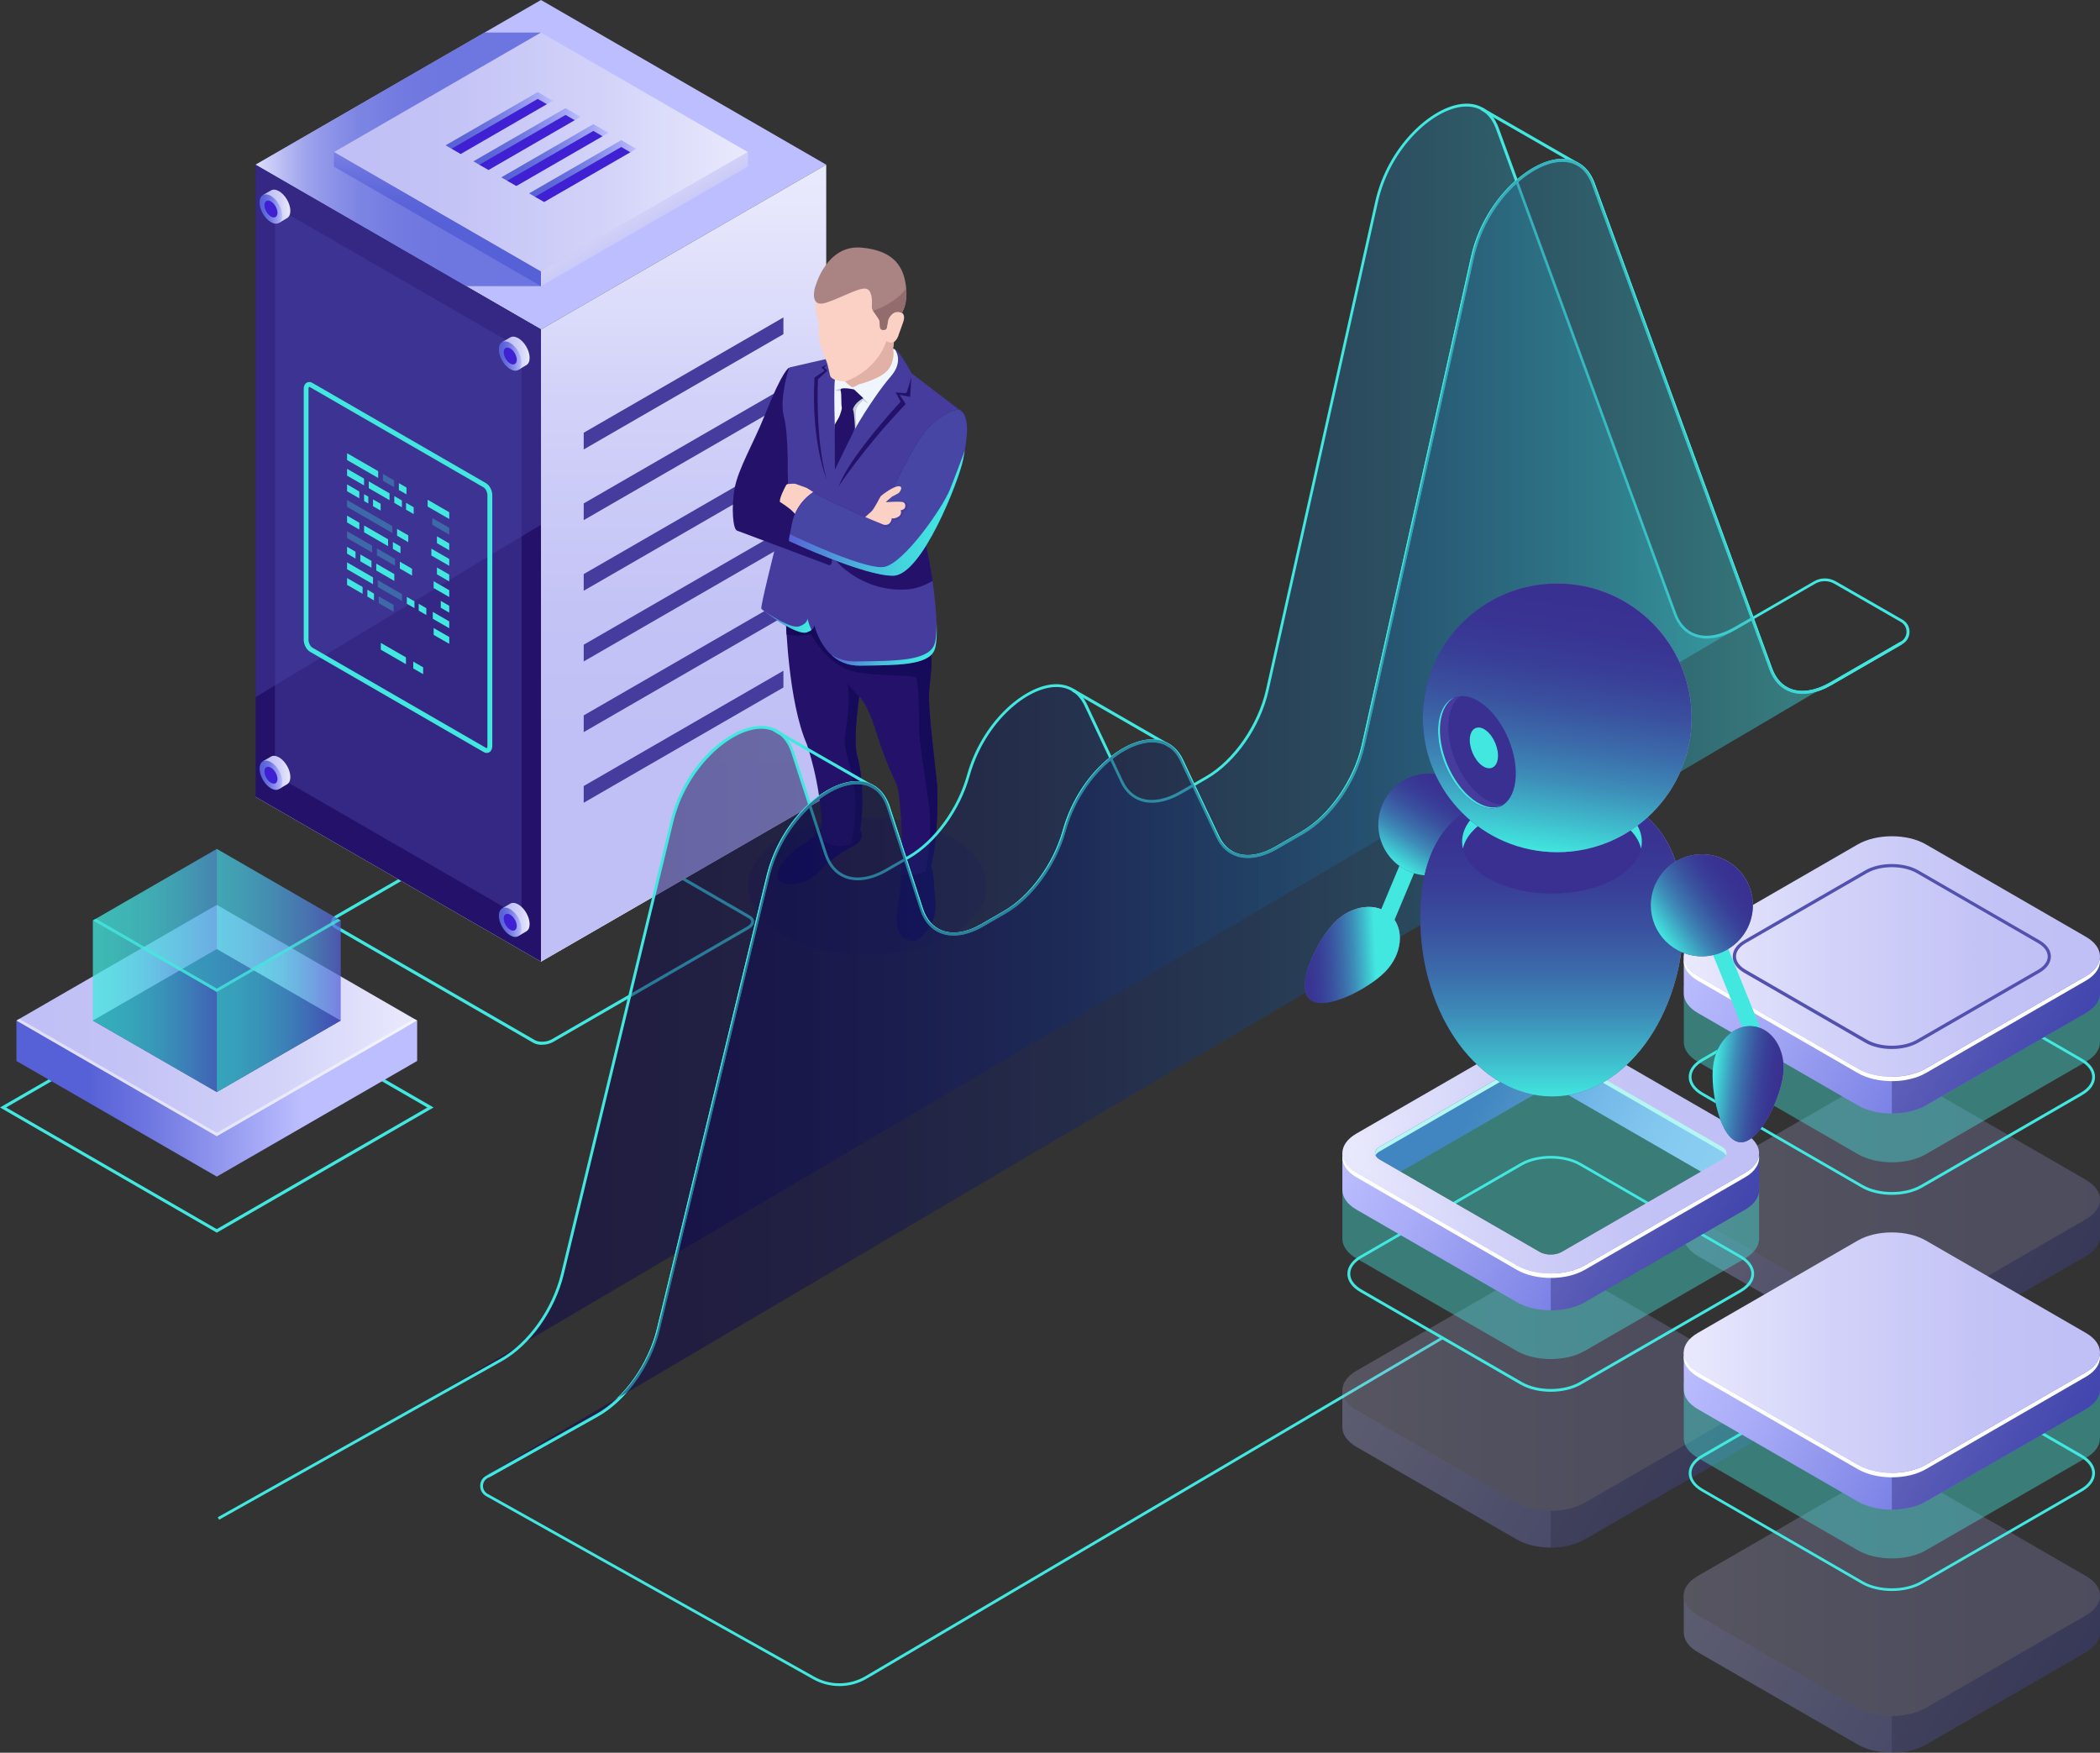 <?xml version="1.0" encoding="UTF-8"?>
<svg id="katman_1" data-name="katman 1" xmlns="http://www.w3.org/2000/svg" xmlns:xlink="http://www.w3.org/1999/xlink" viewBox="0 0 350.27 292.36">
  <rect x="0" y="0" width="350.27" height="292.36" fill="#333333" stroke="none"/>
  <defs>
    <style>
      .cls-1 {
        fill: url(#Adsız_degrade_31);
      }

      .cls-2, .cls-3 {
        fill: #fff;
      }

      .cls-4 {
        fill: url(#Adsız_degrade_24);
      }

      .cls-4, .cls-5, .cls-6, .cls-7, .cls-8, .cls-9, .cls-3, .cls-10, .cls-11, .cls-12, .cls-13, .cls-14, .cls-15, .cls-16, .cls-17 {
        isolation: isolate;
      }

      .cls-4, .cls-5, .cls-6, .cls-7, .cls-3, .cls-12, .cls-13, .cls-14, .cls-17 {
        opacity: .5;
      }

      .cls-18 {
        fill: #bcbeff;
      }

      .cls-5 {
        fill: url(#Adsız_degrade_21);
      }

      .cls-19 {
        fill: url(#Adsız_degrade_55);
      }

      .cls-6 {
        fill: url(#Adsız_degrade_23);
      }

      .cls-20, .cls-16 {
        fill: #0f054c;
      }

      .cls-21 {
        fill: url(#Adsız_degrade_36);
      }

      .cls-22 {
        fill: url(#Adsız_degrade_32);
      }

      .cls-23 {
        fill: #160a5b;
      }

      .cls-24 {
        fill: url(#Adsız_degrade_53);
      }

      .cls-25 {
        fill: url(#Adsız_degrade_8);
      }

      .cls-26 {
        fill: #393091;
      }

      .cls-27 {
        fill: #24126a;
      }

      .cls-7 {
        fill: url(#Adsız_degrade_34);
      }

      .cls-28 {
        fill: url(#Adsız_degrade_11);
      }

      .cls-29 {
        fill: #e2b1a6;
      }

      .cls-8 {
        fill: url(#Adsız_degrade_3);
        opacity: .78;
      }

      .cls-30 {
        fill: url(#Adsız_degrade_47);
      }

      .cls-31 {
        fill: url(#Adsız_degrade_18);
      }

      .cls-32 {
        fill: #4846a5;
      }

      .cls-33 {
        fill: url(#Adsız_degrade_5);
      }

      .cls-34 {
        fill: url(#Adsız_degrade_51);
      }

      .cls-35 {
        fill: url(#Adsız_degrade_9);
      }

      .cls-36 {
        fill: url(#Adsız_degrade_16);
      }

      .cls-37 {
        fill: url(#Adsız_degrade_56);
      }

      .cls-38 {
        fill: url(#Adsız_degrade_4);
      }

      .cls-39 {
        fill: url(#Adsız_degrade_52);
      }

      .cls-9 {
        fill: #180d5b;
        opacity: .2;
      }

      .cls-40 {
        fill: url(#Adsız_degrade_7);
      }

      .cls-41 {
        fill: url(#Adsız_degrade_50);
      }

      .cls-42 {
        fill: url(#Adsız_degrade_38);
      }

      .cls-43 {
        fill: url(#Adsız_degrade_10);
      }

      .cls-44 {
        fill: #936d6d;
      }

      .cls-10, .cls-45, .cls-16 {
        opacity: .3;
      }

      .cls-10, .cls-11, .cls-46, .cls-15 {
        fill: #42e8e0;
      }

      .cls-47 {
        fill: url(#Adsız_degrade_49);
      }

      .cls-48 {
        fill: url(#Adsız_degrade_48);
      }

      .cls-11 {
        opacity: .8;
      }

      .cls-49 {
        fill: url(#Adsız_degrade_57);
      }

      .cls-50 {
        fill: url(#Adsız_degrade_12);
      }

      .cls-51 {
        fill: url(#Adsız_degrade_41);
      }

      .cls-52 {
        fill: url(#Adsız_degrade_6);
      }

      .cls-53 {
        fill: url(#Adsız_degrade_13);
      }

      .cls-12 {
        fill: url(#Adsız_degrade_26);
      }

      .cls-54 {
        fill: url(#Adsız_degrade_46);
      }

      .cls-55 {
        fill: url(#Adsız_degrade_27);
      }

      .cls-56 {
        fill: #aa8383;
      }

      .cls-57 {
        fill: #3f21d3;
      }

      .cls-13 {
        fill: url(#Adsız_degrade_25);
      }

      .cls-58 {
        fill: url(#Adsız_degrade_45);
      }

      .cls-59 {
        fill: url(#Adsız_degrade_2);
      }

      .cls-60 {
        fill: #453c9e;
      }

      .cls-61 {
        fill: url(#Adsız_degrade_44);
      }

      .cls-62 {
        fill: url(#Adsız_degrade_30);
      }

      .cls-63 {
        fill: #fcd1c5;
      }

      .cls-64 {
        fill: url(#Adsız_degrade_14);
      }

      .cls-65 {
        opacity: .51;
      }

      .cls-66 {
        fill: url(#Adsız_degrade_19);
      }

      .cls-67 {
        fill: url(#Adsız_degrade_15);
      }

      .cls-68 {
        fill: url(#Adsız_degrade_20);
      }

      .cls-69 {
        fill: url(#Adsız_degrade_58);
      }

      .cls-14 {
        fill: url(#Adsız_degrade_22);
      }

      .cls-70 {
        fill: #f0f6ff;
      }

      .cls-71 {
        fill: url(#Adsız_degrade_33);
      }

      .cls-72 {
        fill: url(#Adsız_degrade_40);
      }

      .cls-73 {
        fill: #5351af;
      }

      .cls-74 {
        fill: url(#Adsız_degrade_37);
      }

      .cls-15 {
        opacity: .4;
      }

      .cls-75 {
        fill: url(#Adsız_degrade_29);
      }

      .cls-76 {
        fill: url(#Adsız_degrade_54);
      }

      .cls-77 {
        fill: url(#Adsız_degrade_28);
      }

      .cls-17 {
        fill: url(#Adsız_degrade_35);
      }

      .cls-78 {
        fill: url(#Adsız_degrade_43);
      }

      .cls-79 {
        fill: url(#Adsız_degrade_17);
      }

      .cls-80 {
        fill: #c4ccd6;
      }

      .cls-81 {
        fill: url(#Adsız_degrade_39);
      }
    </style>
    <linearGradient id="Adsız_degrade_2" data-name="Adsız degrade 2" x1="114.02" y1="161.18" x2="114.02" y2="261.6" gradientTransform="translate(0 291.89) scale(1 -1)" gradientUnits="userSpaceOnUse">
      <stop offset="0" stop-color="#c0bff6"/>
      <stop offset=".29" stop-color="#c4c3f6"/>
      <stop offset=".64" stop-color="#d2d2f9"/>
      <stop offset="1" stop-color="#e9e9fd"/>
    </linearGradient>
    <linearGradient id="Adsız_degrade_3" data-name="Adsız degrade 3" x1="42.64" y1="265.31" x2="90.23" y2="265.31" gradientTransform="translate(0 291.89) scale(1 -1)" gradientUnits="userSpaceOnUse">
      <stop offset="0" stop-color="#e9e9fd"/>
      <stop offset=".04" stop-color="#d3d4f7"/>
      <stop offset=".11" stop-color="#b2b5ee"/>
      <stop offset=".18" stop-color="#959be7"/>
      <stop offset=".27" stop-color="#7e85e1"/>
      <stop offset=".36" stop-color="#6c75dc"/>
      <stop offset=".48" stop-color="#6069d9"/>
      <stop offset=".64" stop-color="#5962d7"/>
      <stop offset="1" stop-color="#5761d7"/>
    </linearGradient>
    <linearGradient id="Adsız_degrade_4" data-name="Adsız degrade 4" x1="55.7" y1="266.53" x2="124.75" y2="266.53" gradientTransform="translate(0 291.89) scale(1 -1)" gradientUnits="userSpaceOnUse">
      <stop offset="0" stop-color="#c0bff6"/>
      <stop offset=".29" stop-color="#c4c3f6"/>
      <stop offset=".64" stop-color="#d2d2f9"/>
      <stop offset="1" stop-color="#e9e9fd"/>
    </linearGradient>
    <linearGradient id="Adsız_degrade_5" data-name="Adsız degrade 5" x1="111.95" y1="247.56" x2="103.55" y2="262.22" gradientTransform="translate(0 291.89) scale(1 -1)" gradientUnits="userSpaceOnUse">
      <stop offset="0" stop-color="#c0bff6"/>
      <stop offset=".29" stop-color="#c4c3f6"/>
      <stop offset=".64" stop-color="#d2d2f9"/>
      <stop offset="1" stop-color="#e9e9fd"/>
    </linearGradient>
    <linearGradient id="Adsız_degrade_6" data-name="Adsız degrade 6" x1="72.97" y1="254.52" x2="72.97" y2="276.88" gradientTransform="translate(0 291.89) scale(1 -1)" gradientUnits="userSpaceOnUse">
      <stop offset="0" stop-color="#5761d7"/>
      <stop offset=".18" stop-color="#5b65d8"/>
      <stop offset=".39" stop-color="#6a72de"/>
      <stop offset=".61" stop-color="#8188e8"/>
      <stop offset=".85" stop-color="#a2a6f5"/>
      <stop offset="1" stop-color="#bcbeff"/>
    </linearGradient>
    <linearGradient id="Adsız_degrade_7" data-name="Adsız degrade 7" x1="74.32" y1="271.81" x2="92.2" y2="271.81" gradientTransform="translate(0 291.89) scale(1 -1)" gradientUnits="userSpaceOnUse">
      <stop offset="0" stop-color="#5761d7"/>
      <stop offset=".18" stop-color="#5b65d8"/>
      <stop offset=".39" stop-color="#6a72de"/>
      <stop offset=".61" stop-color="#8188e8"/>
      <stop offset=".85" stop-color="#a2a6f5"/>
      <stop offset="1" stop-color="#bcbeff"/>
    </linearGradient>
    <linearGradient id="Adsız_degrade_8" data-name="Adsız degrade 8" x1="78.96" y1="269.13" x2="96.85" y2="269.13" gradientTransform="translate(0 291.89) scale(1 -1)" gradientUnits="userSpaceOnUse">
      <stop offset="0" stop-color="#5761d7"/>
      <stop offset=".18" stop-color="#5b65d8"/>
      <stop offset=".39" stop-color="#6a72de"/>
      <stop offset=".61" stop-color="#8188e8"/>
      <stop offset=".85" stop-color="#a2a6f5"/>
      <stop offset="1" stop-color="#bcbeff"/>
    </linearGradient>
    <linearGradient id="Adsız_degrade_9" data-name="Adsız degrade 9" x1="83.61" y1="266.46" x2="101.49" y2="266.46" gradientTransform="translate(0 291.89) scale(1 -1)" gradientUnits="userSpaceOnUse">
      <stop offset="0" stop-color="#5761d7"/>
      <stop offset=".18" stop-color="#5b65d8"/>
      <stop offset=".39" stop-color="#6a72de"/>
      <stop offset=".61" stop-color="#8188e8"/>
      <stop offset=".85" stop-color="#a2a6f5"/>
      <stop offset="1" stop-color="#bcbeff"/>
    </linearGradient>
    <linearGradient id="Adsız_degrade_10" data-name="Adsız degrade 10" x1="88.25" y1="263.79" x2="106.13" y2="263.79" gradientTransform="translate(0 291.89) scale(1 -1)" gradientUnits="userSpaceOnUse">
      <stop offset="0" stop-color="#5761d7"/>
      <stop offset=".18" stop-color="#5b65d8"/>
      <stop offset=".39" stop-color="#6a72de"/>
      <stop offset=".61" stop-color="#8188e8"/>
      <stop offset=".85" stop-color="#a2a6f5"/>
      <stop offset="1" stop-color="#bcbeff"/>
    </linearGradient>
    <linearGradient id="Adsız_degrade_11" data-name="Adsız degrade 11" x1="83.76" y1="232.97" x2="88.34" y2="232.97" gradientTransform="translate(0 291.89) scale(1 -1)" gradientUnits="userSpaceOnUse">
      <stop offset="0" stop-color="#c0bff6"/>
      <stop offset=".29" stop-color="#c4c3f6"/>
      <stop offset=".64" stop-color="#d2d2f9"/>
      <stop offset="1" stop-color="#e9e9fd"/>
    </linearGradient>
    <linearGradient id="Adsız_degrade_12" data-name="Adsız degrade 12" x1="83.21" y1="232.51" x2="86.99" y2="232.51" gradientTransform="translate(0 291.89) scale(1 -1)" gradientUnits="userSpaceOnUse">
      <stop offset="0" stop-color="#5761d7"/>
      <stop offset=".18" stop-color="#5b65d8"/>
      <stop offset=".39" stop-color="#6a72de"/>
      <stop offset=".61" stop-color="#8188e8"/>
      <stop offset=".85" stop-color="#a2a6f5"/>
      <stop offset="1" stop-color="#bcbeff"/>
    </linearGradient>
    <linearGradient id="Adsız_degrade_13" data-name="Adsız degrade 13" x1="43.85" y1="257.49" x2="48.43" y2="257.49" gradientTransform="translate(0 291.89) scale(1 -1)" gradientUnits="userSpaceOnUse">
      <stop offset="0" stop-color="#c0bff6"/>
      <stop offset=".29" stop-color="#c4c3f6"/>
      <stop offset=".64" stop-color="#d2d2f9"/>
      <stop offset="1" stop-color="#e9e9fd"/>
    </linearGradient>
    <linearGradient id="Adsız_degrade_14" data-name="Adsız degrade 14" x1="43.3" y1="257.03" x2="47.08" y2="257.03" gradientTransform="translate(0 291.89) scale(1 -1)" gradientUnits="userSpaceOnUse">
      <stop offset="0" stop-color="#5761d7"/>
      <stop offset=".18" stop-color="#5b65d8"/>
      <stop offset=".39" stop-color="#6a72de"/>
      <stop offset=".61" stop-color="#8188e8"/>
      <stop offset=".85" stop-color="#a2a6f5"/>
      <stop offset="1" stop-color="#bcbeff"/>
    </linearGradient>
    <linearGradient id="Adsız_degrade_15" data-name="Adsız degrade 15" x1="83.76" y1="138.52" x2="88.34" y2="138.52" gradientTransform="translate(0 291.89) scale(1 -1)" gradientUnits="userSpaceOnUse">
      <stop offset="0" stop-color="#c0bff6"/>
      <stop offset=".29" stop-color="#c4c3f6"/>
      <stop offset=".64" stop-color="#d2d2f9"/>
      <stop offset="1" stop-color="#e9e9fd"/>
    </linearGradient>
    <linearGradient id="Adsız_degrade_16" data-name="Adsız degrade 16" x1="83.21" y1="138.06" x2="86.99" y2="138.06" gradientTransform="translate(0 291.89) scale(1 -1)" gradientUnits="userSpaceOnUse">
      <stop offset="0" stop-color="#5761d7"/>
      <stop offset=".18" stop-color="#5b65d8"/>
      <stop offset=".39" stop-color="#6a72de"/>
      <stop offset=".61" stop-color="#8188e8"/>
      <stop offset=".85" stop-color="#a2a6f5"/>
      <stop offset="1" stop-color="#bcbeff"/>
    </linearGradient>
    <linearGradient id="Adsız_degrade_17" data-name="Adsız degrade 17" x1="43.85" y1="163.05" x2="48.43" y2="163.05" gradientTransform="translate(0 291.89) scale(1 -1)" gradientUnits="userSpaceOnUse">
      <stop offset="0" stop-color="#c0bff6"/>
      <stop offset=".29" stop-color="#c4c3f6"/>
      <stop offset=".64" stop-color="#d2d2f9"/>
      <stop offset="1" stop-color="#e9e9fd"/>
    </linearGradient>
    <linearGradient id="Adsız_degrade_18" data-name="Adsız degrade 18" x1="43.3" y1="162.59" x2="47.08" y2="162.59" gradientTransform="translate(0 291.89) scale(1 -1)" gradientUnits="userSpaceOnUse">
      <stop offset="0" stop-color="#5761d7"/>
      <stop offset=".18" stop-color="#5b65d8"/>
      <stop offset=".39" stop-color="#6a72de"/>
      <stop offset=".61" stop-color="#8188e8"/>
      <stop offset=".85" stop-color="#a2a6f5"/>
      <stop offset="1" stop-color="#bcbeff"/>
    </linearGradient>
    <linearGradient id="Adsız_degrade_19" data-name="Adsız degrade 19" x1="2.74" y1="108.65" x2="50.37" y2="108.65" gradientTransform="translate(0 291.89) scale(1 -1)" gradientUnits="userSpaceOnUse">
      <stop offset=".25" stop-color="#5761d7"/>
      <stop offset=".44" stop-color="#6b74df"/>
      <stop offset=".82" stop-color="#a1a5f4"/>
      <stop offset="1" stop-color="#bcbeff"/>
    </linearGradient>
    <linearGradient id="Adsız_degrade_20" data-name="Adsız degrade 20" x1="2.74" y1="121.67" x2="69.58" y2="121.67" gradientTransform="translate(0 291.89) scale(1 -1)" gradientUnits="userSpaceOnUse">
      <stop offset="0" stop-color="#c0bff6"/>
      <stop offset=".29" stop-color="#c4c3f6"/>
      <stop offset=".64" stop-color="#d2d2f9"/>
      <stop offset="1" stop-color="#e9e9fd"/>
    </linearGradient>
    <linearGradient id="Adsız_degrade_21" data-name="Adsız degrade 21" x1="15.5" y1="121.67" x2="56.82" y2="121.67" gradientTransform="translate(0 291.89) scale(1 -1)" gradientUnits="userSpaceOnUse">
      <stop offset="0" stop-color="#42e8e0"/>
      <stop offset=".15" stop-color="#42e3df"/>
      <stop offset=".33" stop-color="#44d4de"/>
      <stop offset=".52" stop-color="#48bddd"/>
      <stop offset=".72" stop-color="#4d9bda"/>
      <stop offset=".93" stop-color="#5471d8"/>
      <stop offset="1" stop-color="#5761d7"/>
    </linearGradient>
    <linearGradient id="Adsız_degrade_22" data-name="Adsız degrade 22" x1="36.16" y1="135.97" x2="56.82" y2="135.97" gradientTransform="translate(0 291.89) scale(1 -1)" gradientUnits="userSpaceOnUse">
      <stop offset="0" stop-color="#42e8e0"/>
      <stop offset=".15" stop-color="#42e3df"/>
      <stop offset=".33" stop-color="#44d4de"/>
      <stop offset=".52" stop-color="#48bddd"/>
      <stop offset=".72" stop-color="#4d9bda"/>
      <stop offset=".93" stop-color="#5471d8"/>
      <stop offset="1" stop-color="#5761d7"/>
    </linearGradient>
    <linearGradient id="Adsız_degrade_23" data-name="Adsız degrade 23" x1="15.5" y1="135.97" x2="36.16" y2="135.97" gradientTransform="translate(0 291.89) scale(1 -1)" gradientUnits="userSpaceOnUse">
      <stop offset="0" stop-color="#42e8e0"/>
      <stop offset=".15" stop-color="#42e3df"/>
      <stop offset=".33" stop-color="#44d4de"/>
      <stop offset=".52" stop-color="#48bddd"/>
      <stop offset=".72" stop-color="#4d9bda"/>
      <stop offset=".93" stop-color="#5471d8"/>
      <stop offset="1" stop-color="#5761d7"/>
    </linearGradient>
    <linearGradient id="Adsız_degrade_24" data-name="Adsız degrade 24" x1="15.5" y1="138.35" x2="56.82" y2="138.35" gradientTransform="translate(0 291.89) scale(1 -1)" gradientUnits="userSpaceOnUse">
      <stop offset="0" stop-color="#42e8e0"/>
      <stop offset=".15" stop-color="#42e3df"/>
      <stop offset=".33" stop-color="#44d4de"/>
      <stop offset=".52" stop-color="#48bddd"/>
      <stop offset=".72" stop-color="#4d9bda"/>
      <stop offset=".93" stop-color="#5471d8"/>
      <stop offset="1" stop-color="#5761d7"/>
    </linearGradient>
    <linearGradient id="Adsız_degrade_25" data-name="Adsız degrade 25" x1="36.16" y1="124.05" x2="56.82" y2="124.05" gradientTransform="translate(0 291.89) scale(1 -1)" gradientUnits="userSpaceOnUse">
      <stop offset="0" stop-color="#42e8e0"/>
      <stop offset=".15" stop-color="#42e3df"/>
      <stop offset=".33" stop-color="#44d4de"/>
      <stop offset=".52" stop-color="#48bddd"/>
      <stop offset=".72" stop-color="#4d9bda"/>
      <stop offset=".93" stop-color="#5471d8"/>
      <stop offset="1" stop-color="#5761d7"/>
    </linearGradient>
    <linearGradient id="Adsız_degrade_26" data-name="Adsız degrade 26" x1="15.5" y1="124.05" x2="36.16" y2="124.05" gradientTransform="translate(0 291.89) scale(1 -1)" gradientUnits="userSpaceOnUse">
      <stop offset="0" stop-color="#42e8e0"/>
      <stop offset=".15" stop-color="#42e3df"/>
      <stop offset=".33" stop-color="#44d4de"/>
      <stop offset=".52" stop-color="#48bddd"/>
      <stop offset=".72" stop-color="#4d9bda"/>
      <stop offset=".93" stop-color="#5471d8"/>
      <stop offset="1" stop-color="#5761d7"/>
    </linearGradient>
    <linearGradient id="Adsız_degrade_27" data-name="Adsız degrade 27" x1="-40.99" y1="149.23" x2="-32.63" y2="149.23" gradientTransform="translate(159.36 254.77) rotate(3.32) scale(1 -1)" gradientUnits="userSpaceOnUse">
      <stop offset="0" stop-color="#5761d7"/>
      <stop offset=".07" stop-color="#5471d8"/>
      <stop offset=".28" stop-color="#4d9bda"/>
      <stop offset=".48" stop-color="#48bddd"/>
      <stop offset=".67" stop-color="#44d4de"/>
      <stop offset=".85" stop-color="#42e3df"/>
      <stop offset="1" stop-color="#42e8e0"/>
    </linearGradient>
    <linearGradient id="Adsız_degrade_28" data-name="Adsız degrade 28" x1="-29.19" y1="146.53" x2="-11.73" y2="146.53" gradientTransform="translate(159.36 254.77) rotate(3.32) scale(1 -1)" gradientUnits="userSpaceOnUse">
      <stop offset="0" stop-color="#5761d7"/>
      <stop offset=".07" stop-color="#5471d8"/>
      <stop offset=".28" stop-color="#4d9bda"/>
      <stop offset=".48" stop-color="#48bddd"/>
      <stop offset=".67" stop-color="#44d4de"/>
      <stop offset=".85" stop-color="#42e3df"/>
      <stop offset="1" stop-color="#42e8e0"/>
    </linearGradient>
    <linearGradient id="Adsız_degrade_29" data-name="Adsız degrade 29" x1="-37.23" y1="168.66" x2="-8.82" y2="168.66" gradientTransform="translate(159.36 254.77) rotate(3.32) scale(1 -1)" gradientUnits="userSpaceOnUse">
      <stop offset="0" stop-color="#5761d7"/>
      <stop offset=".07" stop-color="#5471d8"/>
      <stop offset=".28" stop-color="#4d9bda"/>
      <stop offset=".48" stop-color="#48bddd"/>
      <stop offset=".67" stop-color="#44d4de"/>
      <stop offset=".85" stop-color="#42e3df"/>
      <stop offset="1" stop-color="#42e8e0"/>
    </linearGradient>
    <linearGradient id="Adsız_degrade_30" data-name="Adsız degrade 30" x1="287.75" y1="103.81" x2="342.84" y2="72.02" gradientTransform="translate(0 291.89) scale(1 -1)" gradientUnits="userSpaceOnUse">
      <stop offset="0" stop-color="#bcbeff"/>
      <stop offset=".23" stop-color="#aaadf7"/>
      <stop offset=".68" stop-color="#7b82e5"/>
      <stop offset="1" stop-color="#5761d7"/>
    </linearGradient>
    <linearGradient id="Adsız_degrade_31" data-name="Adsız degrade 31" x1="280.83" y1="91.81" x2="350.27" y2="91.81" gradientTransform="translate(0 291.89) scale(1 -1)" gradientUnits="userSpaceOnUse">
      <stop offset="0" stop-color="#e9e9fd"/>
      <stop offset=".36" stop-color="#d2d2f9"/>
      <stop offset=".71" stop-color="#c4c3f6"/>
      <stop offset="1" stop-color="#c0bff6"/>
    </linearGradient>
    <linearGradient id="Adsız_degrade_32" data-name="Adsız degrade 32" x1="287.76" y1="144.36" x2="342.84" y2="112.55" gradientTransform="translate(0 291.89) scale(1 -1)" gradientUnits="userSpaceOnUse">
      <stop offset="0" stop-color="#bcbeff"/>
      <stop offset=".23" stop-color="#aaadf7"/>
      <stop offset=".68" stop-color="#7b82e5"/>
      <stop offset="1" stop-color="#5761d7"/>
    </linearGradient>
    <linearGradient id="Adsız_degrade_33" data-name="Adsız degrade 33" x1="280.83" y1="132.35" x2="350.27" y2="132.35" gradientTransform="translate(0 291.89) scale(1 -1)" gradientUnits="userSpaceOnUse">
      <stop offset="0" stop-color="#e9e9fd"/>
      <stop offset=".36" stop-color="#d2d2f9"/>
      <stop offset=".71" stop-color="#c4c3f6"/>
      <stop offset="1" stop-color="#c0bff6"/>
    </linearGradient>
    <linearGradient id="Adsız_degrade_34" data-name="Adsız degrade 34" x1="2474.02" y1="163.79" x2="2715.87" y2="163.79" gradientTransform="translate(2778.38 291.89) rotate(-180)" gradientUnits="userSpaceOnUse">
      <stop offset="0" stop-color="#42e8e0"/>
      <stop offset=".11" stop-color="#36b5bf"/>
      <stop offset=".22" stop-color="#2c87a0"/>
      <stop offset=".34" stop-color="#235f86"/>
      <stop offset=".46" stop-color="#1b3e71"/>
      <stop offset=".58" stop-color="#162560"/>
      <stop offset=".71" stop-color="#121355"/>
      <stop offset=".85" stop-color="#0f084e"/>
      <stop offset="1" stop-color="#0f054c"/>
    </linearGradient>
    <linearGradient id="Adsız_degrade_35" data-name="Adsız degrade 35" x1="2461.32" y1="154.83" x2="2699.88" y2="154.83" gradientTransform="translate(2778.38 291.89) rotate(-180)" gradientUnits="userSpaceOnUse">
      <stop offset="0" stop-color="#42e8e0"/>
      <stop offset=".11" stop-color="#36b5bf"/>
      <stop offset=".22" stop-color="#2c87a0"/>
      <stop offset=".34" stop-color="#235f86"/>
      <stop offset=".46" stop-color="#1b3e71"/>
      <stop offset=".58" stop-color="#162560"/>
      <stop offset=".71" stop-color="#121355"/>
      <stop offset=".85" stop-color="#0f084e"/>
      <stop offset="1" stop-color="#0f054c"/>
    </linearGradient>
    <linearGradient id="Adsız_degrade_36" data-name="Adsız degrade 36" x1="230.81" y1="72" x2="285.96" y2="40.16" gradientTransform="translate(0 291.89) scale(1 -1)" gradientUnits="userSpaceOnUse">
      <stop offset="0" stop-color="#bcbeff"/>
      <stop offset=".23" stop-color="#aaadf7"/>
      <stop offset=".68" stop-color="#7b82e5"/>
      <stop offset="1" stop-color="#5761d7"/>
    </linearGradient>
    <linearGradient id="Adsız_degrade_37" data-name="Adsız degrade 37" x1="223.9" y1="59.96" x2="293.41" y2="59.96" gradientTransform="translate(0 291.89) scale(1 -1)" gradientUnits="userSpaceOnUse">
      <stop offset="0" stop-color="#e9e9fd"/>
      <stop offset=".36" stop-color="#d2d2f9"/>
      <stop offset=".71" stop-color="#c4c3f6"/>
      <stop offset="1" stop-color="#c0bff6"/>
    </linearGradient>
    <linearGradient id="Adsız_degrade_38" data-name="Adsız degrade 38" x1="230.82" y1="111.59" x2="285.96" y2="79.74" gradientTransform="translate(0 291.89) scale(1 -1)" gradientUnits="userSpaceOnUse">
      <stop offset="0" stop-color="#bcbeff"/>
      <stop offset=".23" stop-color="#aaadf7"/>
      <stop offset=".68" stop-color="#7b82e5"/>
      <stop offset="1" stop-color="#5761d7"/>
    </linearGradient>
    <linearGradient id="Adsız_degrade_39" data-name="Adsız degrade 39" x1="234.13" y1="113.72" x2="283.31" y2="85.32" gradientTransform="translate(0 291.89) scale(1 -1)" gradientUnits="userSpaceOnUse">
      <stop offset=".24" stop-color="#5761d7"/>
      <stop offset=".39" stop-color="#7a81e5"/>
      <stop offset=".55" stop-color="#979bf0"/>
      <stop offset=".7" stop-color="#abaef8"/>
      <stop offset=".85" stop-color="#b7bafd"/>
      <stop offset="1" stop-color="#bcbeff"/>
    </linearGradient>
    <linearGradient id="Adsız_degrade_40" data-name="Adsız degrade 40" x1="223.9" y1="99.54" x2="293.41" y2="99.54" gradientTransform="translate(0 291.89) scale(1 -1)" gradientUnits="userSpaceOnUse">
      <stop offset="0" stop-color="#e9e9fd"/>
      <stop offset=".36" stop-color="#d2d2f9"/>
      <stop offset=".71" stop-color="#c4c3f6"/>
      <stop offset="1" stop-color="#c0bff6"/>
    </linearGradient>
    <linearGradient id="Adsız_degrade_41" data-name="Adsız degrade 41" x1="224.98" y1="99.54" x2="292.34" y2="99.54" gradientTransform="translate(0 291.89) scale(1 -1)" gradientUnits="userSpaceOnUse">
      <stop offset="0" stop-color="#e9e9fd"/>
      <stop offset=".36" stop-color="#d2d2f9"/>
      <stop offset=".71" stop-color="#c4c3f6"/>
      <stop offset="1" stop-color="#c0bff6"/>
    </linearGradient>
    <radialGradient id="Adsız_degrade_43" data-name="Adsız degrade 43" cx="-2118.02" cy="3479.6" fx="-2118.02" fy="3479.6" r="16.45" gradientTransform="translate(-2053.4 5266.39) rotate(44.4) scale(.92 -1.51)" gradientUnits="userSpaceOnUse">
      <stop offset="0" stop-color="#c0bff6"/>
      <stop offset="1" stop-color="#393091"/>
    </radialGradient>
    <linearGradient id="Adsız_degrade_44" data-name="Adsız degrade 44" x1="-2408.15" y1="729.88" x2="-2415.85" y2="719.6" gradientTransform="translate(1224.94 2307.8) rotate(44.4) scale(.92 -1.15)" gradientUnits="userSpaceOnUse">
      <stop offset="0" stop-color="#42e8e0"/>
      <stop offset="0" stop-color="#41e6df"/>
      <stop offset=".14" stop-color="#3fb6ca"/>
      <stop offset=".27" stop-color="#3d8cb8"/>
      <stop offset=".41" stop-color="#3b6baa"/>
      <stop offset=".55" stop-color="#3a519f"/>
      <stop offset=".69" stop-color="#393e97"/>
      <stop offset=".84" stop-color="#393392"/>
      <stop offset="1" stop-color="#393091"/>
    </linearGradient>
    <radialGradient id="Adsız_degrade_45" data-name="Adsız degrade 45" cx="-96.61" cy="568.17" fx="-96.61" fy="568.17" r="49.12" gradientTransform="translate(263.53 686.47) rotate(11.2) scale(1 -1)" gradientUnits="userSpaceOnUse">
      <stop offset="0" stop-color="#c0bff6"/>
      <stop offset="1" stop-color="#393091"/>
    </radialGradient>
    <linearGradient id="Adsız_degrade_46" data-name="Adsız degrade 46" x1="-778.43" y1="-198.25" x2="-761.4" y2="-198.25" gradientTransform="translate(484.76 -618.38) rotate(-57.51) scale(1 -1)" gradientUnits="userSpaceOnUse">
      <stop offset="0" stop-color="#42e8e0"/>
      <stop offset="0" stop-color="#41e6df"/>
      <stop offset=".14" stop-color="#3fb6ca"/>
      <stop offset=".27" stop-color="#3d8cb8"/>
      <stop offset=".41" stop-color="#3b6baa"/>
      <stop offset=".55" stop-color="#3a519f"/>
      <stop offset=".69" stop-color="#393e97"/>
      <stop offset=".84" stop-color="#393392"/>
      <stop offset="1" stop-color="#393091"/>
    </linearGradient>
    <radialGradient id="Adsız_degrade_47" data-name="Adsız degrade 47" cx="927.3" cy="54.42" fx="927.3" fy="54.42" r="48.52" gradientTransform="translate(-449.77 206.39) scale(.78 -1.06)" gradientUnits="userSpaceOnUse">
      <stop offset="0" stop-color="#c0bff6"/>
      <stop offset="1" stop-color="#393091"/>
    </radialGradient>
    <linearGradient id="Adsız_degrade_48" data-name="Adsız degrade 48" x1="908.51" y1="21.96" x2="908.51" y2="70.43" gradientTransform="translate(-449.77 206.39) scale(.78 -1.06)" gradientUnits="userSpaceOnUse">
      <stop offset="0" stop-color="#42e8e0"/>
      <stop offset="0" stop-color="#41e6df"/>
      <stop offset=".14" stop-color="#3fb6ca"/>
      <stop offset=".27" stop-color="#3d8cb8"/>
      <stop offset=".41" stop-color="#3b6baa"/>
      <stop offset=".55" stop-color="#3a519f"/>
      <stop offset=".69" stop-color="#393e97"/>
      <stop offset=".84" stop-color="#393392"/>
      <stop offset="1" stop-color="#393091"/>
    </linearGradient>
    <radialGradient id="Adsız_degrade_49" data-name="Adsız degrade 49" cx="273.72" cy="175.47" fx="273.72" fy="175.47" r="37.87" gradientTransform="translate(0 291.89) scale(1 -1)" gradientUnits="userSpaceOnUse">
      <stop offset="0" stop-color="#c0bff6"/>
      <stop offset="1" stop-color="#393091"/>
    </radialGradient>
    <linearGradient id="Adsız_degrade_50" data-name="Adsız degrade 50" x1="256.62" y1="149.96" x2="262.86" y2="194.34" gradientTransform="translate(0 291.89) scale(1 -1)" gradientUnits="userSpaceOnUse">
      <stop offset="0" stop-color="#42e8e0"/>
      <stop offset="0" stop-color="#41e6df"/>
      <stop offset=".14" stop-color="#3fb6ca"/>
      <stop offset=".27" stop-color="#3d8cb8"/>
      <stop offset=".41" stop-color="#3b6baa"/>
      <stop offset=".55" stop-color="#3a519f"/>
      <stop offset=".69" stop-color="#393e97"/>
      <stop offset=".84" stop-color="#393392"/>
      <stop offset="1" stop-color="#393091"/>
    </linearGradient>
    <radialGradient id="Adsız_degrade_51" data-name="Adsız degrade 51" cx="-80.18" cy="535.64" fx="-80.18" fy="535.64" r="17.75" gradientTransform="translate(263.53 686.47) rotate(11.2) scale(1 -1)" gradientUnits="userSpaceOnUse">
      <stop offset="0" stop-color="#c0bff6"/>
      <stop offset="1" stop-color="#393091"/>
    </radialGradient>
    <linearGradient id="Adsız_degrade_52" data-name="Adsız degrade 52" x1="-89.84" y1="522.97" x2="-78.27" y2="535.46" gradientTransform="translate(263.53 686.47) rotate(11.2) scale(1 -1)" gradientUnits="userSpaceOnUse">
      <stop offset="0" stop-color="#42e8e0"/>
      <stop offset="0" stop-color="#41e6df"/>
      <stop offset=".14" stop-color="#3fb6ca"/>
      <stop offset=".27" stop-color="#3d8cb8"/>
      <stop offset=".41" stop-color="#3b6baa"/>
      <stop offset=".55" stop-color="#3a519f"/>
      <stop offset=".69" stop-color="#393e97"/>
      <stop offset=".84" stop-color="#393392"/>
      <stop offset="1" stop-color="#393091"/>
    </linearGradient>
    <radialGradient id="Adsız_degrade_53" data-name="Adsız degrade 53" cx="423.87" cy="2333.45" fx="423.87" fy="2333.45" r="16.45" gradientTransform="translate(-504.47 3628.29) rotate(6.8) scale(.92 -1.51)" gradientUnits="userSpaceOnUse">
      <stop offset="0" stop-color="#c0bff6"/>
      <stop offset="1" stop-color="#393091"/>
    </radialGradient>
    <linearGradient id="Adsız_degrade_54" data-name="Adsız degrade 54" x1="197.17" y1="97.45" x2="210.01" y2="97.45" gradientTransform="translate(92.44 270.01) rotate(6.8) scale(.92 -1.15)" gradientUnits="userSpaceOnUse">
      <stop offset="0" stop-color="#42e8e0"/>
      <stop offset="0" stop-color="#41e6df"/>
      <stop offset=".14" stop-color="#3fb6ca"/>
      <stop offset=".27" stop-color="#3d8cb8"/>
      <stop offset=".41" stop-color="#3b6baa"/>
      <stop offset=".55" stop-color="#3a519f"/>
      <stop offset=".69" stop-color="#393e97"/>
      <stop offset=".84" stop-color="#393392"/>
      <stop offset="1" stop-color="#393091"/>
    </linearGradient>
    <linearGradient id="Adsız_degrade_55" data-name="Adsız degrade 55" x1="287.75" y1="37.73" x2="342.84" y2="5.94" gradientTransform="translate(0 291.89) scale(1 -1)" gradientUnits="userSpaceOnUse">
      <stop offset="0" stop-color="#bcbeff"/>
      <stop offset=".23" stop-color="#aaadf7"/>
      <stop offset=".68" stop-color="#7b82e5"/>
      <stop offset="1" stop-color="#5761d7"/>
    </linearGradient>
    <linearGradient id="Adsız_degrade_56" data-name="Adsız degrade 56" x1="280.83" y1="25.73" x2="350.27" y2="25.73" gradientTransform="translate(0 291.89) scale(1 -1)" gradientUnits="userSpaceOnUse">
      <stop offset="0" stop-color="#e9e9fd"/>
      <stop offset=".36" stop-color="#d2d2f9"/>
      <stop offset=".71" stop-color="#c4c3f6"/>
      <stop offset="1" stop-color="#c0bff6"/>
    </linearGradient>
    <linearGradient id="Adsız_degrade_57" data-name="Adsız degrade 57" x1="287.76" y1="78.28" x2="342.84" y2="46.47" gradientTransform="translate(0 291.89) scale(1 -1)" gradientUnits="userSpaceOnUse">
      <stop offset="0" stop-color="#bcbeff"/>
      <stop offset=".23" stop-color="#aaadf7"/>
      <stop offset=".68" stop-color="#7b82e5"/>
      <stop offset="1" stop-color="#5761d7"/>
    </linearGradient>
    <linearGradient id="Adsız_degrade_58" data-name="Adsız degrade 58" x1="280.83" y1="66.27" x2="350.27" y2="66.27" gradientTransform="translate(0 291.89) scale(1 -1)" gradientUnits="userSpaceOnUse">
      <stop offset="0" stop-color="#e9e9fd"/>
      <stop offset=".36" stop-color="#d2d2f9"/>
      <stop offset=".71" stop-color="#c4c3f6"/>
      <stop offset="1" stop-color="#c0bff6"/>
    </linearGradient>
  </defs>
  <path class="cls-46" d="m90.41,174.28c-.55,0-1.07-.11-1.47-.34l-33.07-19.09c-.43-.25-.66-.6-.66-1,0-.46.32-.9.88-1.23l32.62-18.84c1-.58,2.47-.63,3.34-.13l33.07,19.09c.43.25.66.6.66.99,0,.46-.32.9-.88,1.23l-32.63,18.84c-.54.31-1.22.47-1.87.47h.01Zm.18-40.45c-.56,0-1.16.14-1.62.4l-32.62,18.84c-.39.23-.63.52-.63.78s.22.44.41.55l33.07,19.09c.71.41,2,.35,2.83-.13l32.63-18.84c.39-.23.63-.52.63-.79s-.22-.44-.41-.55l-33.07-19.09c-.32-.18-.75-.27-1.21-.27h0Z"/>
  <g>
    <polygon class="cls-18" points="90.23 54.95 42.64 27.47 90.23 0 137.81 27.47 90.23 54.95"/>
    <polygon class="cls-2" points="90.23 160.41 42.64 132.93 90.23 105.46 137.81 132.93 90.23 160.41"/>
    <polygon class="cls-59" points="137.81 27.47 137.81 132.93 90.23 160.41 90.23 54.95 137.81 27.47"/>
    <polygon class="cls-27" points="42.64 27.47 42.64 132.93 90.23 160.41 90.23 54.95 42.64 27.47"/>
    <g class="cls-65">
      <polygon class="cls-60" points="45.86 34.47 45.86 129.26 87 153.01 87 58.22 45.86 34.47"/>
    </g>
    <polygon class="cls-60" points="130.67 52.95 130.67 55.74 97.36 74.97 97.36 72.18 130.67 52.95"/>
    <polygon class="cls-60" points="130.67 64.74 130.67 67.53 97.36 86.76 97.36 83.97 130.67 64.74"/>
    <polygon class="cls-60" points="130.67 76.53 130.67 79.31 97.36 98.54 97.36 95.76 130.67 76.53"/>
    <polygon class="cls-60" points="130.67 88.31 130.67 91.1 97.36 110.33 97.36 107.54 130.67 88.31"/>
    <polygon class="cls-60" points="130.67 100.1 130.67 102.88 97.36 122.12 97.36 119.33 130.67 100.1"/>
    <polygon class="cls-60" points="130.67 111.88 130.67 114.67 97.36 133.9 97.36 131.11 130.67 111.88"/>
    <polygon class="cls-8" points="90.23 47.73 77.72 47.73 42.64 27.47 80.81 5.43 90.23 5.43 90.23 47.73"/>
    <g>
      <polygon class="cls-38" points="90.23 45.3 55.7 25.37 90.23 5.43 124.75 25.37 90.23 45.3"/>
      <polygon class="cls-33" points="124.75 25.37 124.75 27.79 90.23 47.73 90.23 45.3 124.75 25.37"/>
      <polygon class="cls-52" points="55.7 25.37 55.7 27.79 90.23 47.73 90.23 45.3 55.7 25.37"/>
    </g>
    <g>
      <g>
        <polygon class="cls-57" points="76.84 25.69 75.3 24.8 75.43 24.09 89.62 15.83 91.59 16.77 91.22 17.38 76.84 25.69"/>
        <polygon class="cls-40" points="89.69 16.5 91.22 17.38 92.2 16.81 89.69 15.36 74.32 24.24 75.31 24.81 89.69 16.5"/>
      </g>
      <g>
        <polygon class="cls-57" points="81.48 28.36 79.95 27.48 80.07 26.76 94.26 18.5 96.23 19.44 95.86 20.05 81.48 28.36"/>
        <polygon class="cls-25" points="94.33 19.17 95.86 20.05 96.85 19.49 94.33 18.04 78.96 26.91 79.95 27.48 94.33 19.17"/>
      </g>
      <g>
        <polygon class="cls-57" points="86.12 31.03 84.59 30.15 84.71 29.43 98.9 21.18 100.87 22.11 100.5 22.73 86.12 31.03"/>
        <polygon class="cls-35" points="98.97 21.84 100.5 22.73 101.49 22.16 98.97 20.71 83.61 29.58 84.59 30.15 98.97 21.84"/>
      </g>
      <g>
        <polygon class="cls-57" points="90.76 33.7 89.23 32.82 89.36 32.1 103.54 23.85 105.51 24.79 105.14 25.4 90.76 33.7"/>
        <polygon class="cls-43" points="103.62 24.52 105.14 25.4 106.13 24.83 103.62 23.38 88.25 32.25 89.23 32.82 103.62 24.52"/>
      </g>
    </g>
    <g class="cls-65">
      <polygon class="cls-60" points="42.64 116.27 90.23 87.53 90.23 54.95 42.64 27.47 42.64 116.27"/>
    </g>
    <g>
      <path class="cls-28" d="m88.34,59.69c0-1.21-.85-2.68-1.89-3.28-.53-.3-1-.33-1.34-.13h0l-1.34.78.83.03c-.02.13-.04.26-.04.41,0,1.21.85,2.68,1.89,3.28.14.08.27.14.41.18l-.39.72,1.31-.77h0c.35-.2.56-.62.56-1.23h0Z"/>
      <path class="cls-50" d="m86.99,60.48c0,1.21-.85,1.7-1.89,1.09-1.05-.6-1.89-2.07-1.89-3.28s.85-1.7,1.89-1.09c1.05.6,1.89,2.07,1.89,3.28Z"/>
      <path class="cls-57" d="m86.19,60.01c0,.69-.49.98-1.09.63s-1.09-1.19-1.09-1.89.49-.98,1.09-.63,1.09,1.19,1.09,1.89Z"/>
    </g>
    <g>
      <path class="cls-53" d="m48.43,35.17c0-1.21-.85-2.68-1.89-3.28-.53-.3-1-.33-1.34-.13h0l-1.34.78.83.03c-.02.13-.04.26-.04.41,0,1.21.85,2.68,1.89,3.28.14.08.27.14.41.18l-.39.72,1.31-.77h0c.35-.2.56-.62.56-1.23h0Z"/>
      <path class="cls-64" d="m47.08,35.96c0,1.21-.85,1.7-1.89,1.09-1.05-.6-1.89-2.07-1.89-3.28s.85-1.7,1.89-1.09c1.05.6,1.89,2.07,1.89,3.28Z"/>
      <path class="cls-57" d="m46.28,35.49c0,.69-.49.98-1.09.63s-1.09-1.19-1.09-1.89.49-.98,1.09-.63,1.09,1.19,1.09,1.89Z"/>
    </g>
    <g>
      <path class="cls-67" d="m88.34,154.14c0-1.21-.85-2.68-1.89-3.28-.53-.3-1-.33-1.34-.13h0l-1.34.78.83.03c-.02.13-.04.26-.04.41,0,1.21.85,2.68,1.89,3.28.14.08.27.14.41.18l-.39.72,1.31-.77h0c.35-.2.56-.62.56-1.23h0Z"/>
      <path class="cls-36" d="m86.99,154.93c0,1.21-.85,1.7-1.89,1.09-1.05-.6-1.89-2.07-1.89-3.28s.85-1.7,1.89-1.09c1.05.6,1.89,2.07,1.89,3.28Z"/>
      <path class="cls-57" d="m86.19,154.46c0,.69-.49.98-1.09.63-.6-.35-1.09-1.19-1.09-1.89s.49-.98,1.09-.63c.6.35,1.09,1.19,1.09,1.89Z"/>
    </g>
    <g>
      <path class="cls-79" d="m48.43,129.61c0-1.21-.85-2.68-1.89-3.28-.53-.3-1-.33-1.34-.13h0l-1.34.78.83.03c-.02.13-.04.26-.04.41,0,1.21.85,2.68,1.89,3.28.14.08.27.14.41.18l-.39.72,1.31-.77h0c.35-.2.56-.62.56-1.23h0Z"/>
      <path class="cls-31" d="m47.08,130.4c0,1.21-.85,1.7-1.89,1.09-1.05-.6-1.89-2.07-1.89-3.28s.85-1.7,1.89-1.09c1.05.6,1.89,2.07,1.89,3.28Z"/>
      <path class="cls-57" d="m46.28,129.94c0,.69-.49.98-1.09.63-.6-.35-1.09-1.19-1.09-1.89s.49-.98,1.09-.63c.6.35,1.09,1.19,1.09,1.89Z"/>
    </g>
  </g>
  <g>
    <g>
      <polygon class="cls-46" points="63.08 79.73 57.89 76.74 57.89 75.6 63.08 78.59 63.08 79.73"/>
      <polygon class="cls-10" points="65.74 81.27 63.87 80.19 63.87 79.05 65.74 80.13 65.74 81.27"/>
      <polygon class="cls-46" points="67.8 82.46 66.53 81.73 66.53 80.59 67.8 81.32 67.8 82.46"/>
      <polygon class="cls-46" points="60.72 80.97 57.89 79.34 57.89 78.2 60.72 79.83 60.72 80.97"/>
      <polygon class="cls-46" points="64.97 83.43 61.51 81.43 61.51 80.29 64.97 82.29 64.97 83.43"/>
      <polygon class="cls-46" points="67.03 84.62 65.77 83.89 65.77 82.75 67.03 83.48 67.03 84.62"/>
      <polygon class="cls-46" points="69 85.75 67.73 85.02 67.73 83.88 69 84.61 69 85.75"/>
      <polygon class="cls-46" points="59.93 83.12 57.89 81.94 57.89 80.8 59.93 81.98 59.93 83.12"/>
      <polygon class="cls-46" points="61.43 83.98 60.73 83.58 60.73 82.44 61.43 82.84 61.43 83.98"/>
      <polygon class="cls-46" points="63.49 85.17 62.22 84.44 62.22 83.3 63.49 84.03 63.49 85.17"/>
      <polygon class="cls-10" points="65.44 88.9 57.89 84.54 57.89 83.41 65.44 87.76 65.44 88.9"/>
      <polygon class="cls-46" points="68.1 90.44 66.23 89.36 66.23 88.22 68.1 89.3 68.1 90.44"/>
      <polygon class="cls-46" points="59.93 88.33 57.89 87.15 57.89 86.01 59.93 87.19 59.93 88.33"/>
      <polygon class="cls-46" points="64.73 91.1 60.73 88.79 60.73 87.65 64.73 89.96 64.73 91.1"/>
      <polygon class="cls-46" points="66.8 92.29 65.53 91.56 65.53 90.42 66.8 91.15 66.8 92.29"/>
      <polygon class="cls-10" points="62.07 92.17 57.89 89.75 57.89 88.61 62.07 91.03 62.07 92.17"/>
      <polygon class="cls-10" points="65.89 94.37 62.87 92.62 62.87 91.48 65.89 93.23 65.89 94.37"/>
      <polygon class="cls-46" points="68.73 96.01 66.69 94.83 66.69 93.69 68.73 94.87 68.73 96.01"/>
      <polygon class="cls-46" points="59.3 93.17 57.89 92.35 57.89 91.21 59.3 92.03 59.3 93.17"/>
      <polygon class="cls-46" points="61.96 94.7 60.1 93.63 60.1 92.49 61.96 93.56 61.96 94.7"/>
      <polygon class="cls-46" points="65.77 96.9 62.76 95.16 62.76 94.02 65.77 95.76 65.77 96.9"/>
      <polygon class="cls-46" points="62.22 97.45 57.89 94.95 57.89 93.81 62.22 96.31 62.22 97.45"/>
      <polygon class="cls-10" points="67.07 100.25 63.01 97.91 63.01 96.77 67.07 99.11 67.07 100.25"/>
      <polygon class="cls-46" points="69.13 101.44 67.86 100.71 67.86 99.57 69.13 100.3 69.13 101.44"/>
      <polygon class="cls-46" points="71.11 102.59 69.84 101.85 69.84 100.71 71.11 101.45 71.11 102.59"/>
      <polygon class="cls-46" points="60.48 99.05 57.89 97.56 57.89 96.42 60.48 97.91 60.48 99.05"/>
      <polygon class="cls-46" points="71.33 84.5 74.93 86.57 74.93 85.44 71.33 83.36 71.33 84.5"/>
      <polygon class="cls-10" points="72.1 87.54 74.93 89.18 74.93 88.04 72.1 86.41 72.1 87.54"/>
      <polygon class="cls-46" points="72.88 90.6 74.93 91.78 74.93 90.64 72.88 89.46 72.88 90.6"/>
      <polygon class="cls-46" points="71.95 92.66 74.93 94.38 74.93 93.24 71.95 91.52 71.95 92.66"/>
      <polygon class="cls-46" points="72.88 95.8 74.93 96.98 74.93 95.84 72.88 94.66 72.88 95.8"/>
      <polygon class="cls-46" points="72.33 98.09 74.93 99.59 74.93 98.45 72.33 96.95 72.33 98.09"/>
      <polygon class="cls-46" points="73.52 101.37 74.93 102.19 74.93 101.05 73.52 100.23 73.52 101.37"/>
      <polygon class="cls-46" points="72.19 103.21 74.93 104.79 74.93 103.65 72.19 102.07 72.19 103.21"/>
      <polygon class="cls-46" points="72.33 105.9 74.93 107.39 74.93 106.25 72.33 104.76 72.33 105.9"/>
      <polygon class="cls-46" points="62.38 100.15 61.28 99.51 61.28 98.37 62.38 99.01 62.38 100.15"/>
      <polygon class="cls-10" points="65.65 102.04 63.17 100.61 63.17 99.47 65.65 100.9 65.65 102.04"/>
      <polygon class="cls-46" points="67.71 110.79 63.52 108.37 63.52 107.24 67.71 109.65 67.71 110.79"/>
      <polygon class="cls-46" points="70.58 112.45 68.93 111.5 68.93 110.36 70.58 111.31 70.58 112.45"/>
    </g>
    <path class="cls-46" d="m81.19,125.59c-.18,0-.36-.05-.54-.16l-28.94-16.71c-.59-.34-1.05-1.21-1.05-1.98v-41.87c0-.48.18-.86.5-1.04.28-.16.63-.15.96.05l28.94,16.71c.59.34,1.05,1.21,1.05,1.98v41.87c0,.48-.18.86-.5,1.04-.13.07-.27.11-.42.11Zm-29.62-61.05h-.02s-.09.11-.09.34v41.87c0,.48.3,1.08.65,1.28l28.94,16.71c.09.05.14.05.16.04.02-.01.09-.11.09-.34v-41.87c0-.48-.3-1.08-.65-1.28l-28.94-16.71c-.06-.04-.11-.05-.14-.05h0Z"/>
  </g>
  <g>
    <path class="cls-46" d="m36.16,205.61L0,184.73l36.16-20.88,36.16,20.88-36.16,20.88ZM1.02,184.73l35.13,20.29,35.13-20.28-35.13-20.28L1.02,184.73Z"/>
    <polygon class="cls-66" points="69.58 176.97 69.58 170.23 36.16 188.67 2.74 170.23 2.74 176.97 36.16 196.26 69.58 176.97"/>
    <polygon class="cls-68" points="36.16 189.52 2.74 170.23 36.16 150.93 69.58 170.23 36.16 189.52"/>
    <polygon class="cls-3" points="36.16 188.96 3.22 169.95 2.74 170.23 36.16 189.52 69.58 170.23 69.1 169.95 36.16 188.96"/>
    <polygon class="cls-20" points="36.16 182.15 15.5 170.23 36.16 158.3 56.82 170.23 36.16 182.15"/>
    <g>
      <polygon class="cls-5" points="36.16 182.15 15.5 170.23 36.16 158.3 56.82 170.23 36.16 182.15"/>
      <g>
        <polygon class="cls-14" points="36.16 141.61 56.82 153.54 56.82 170.23 36.16 158.3 36.16 141.61"/>
        <polygon class="cls-6" points="36.16 158.3 15.5 170.23 15.5 153.54 36.16 141.61 36.16 158.3"/>
        <polygon class="cls-4" points="36.16 165.47 15.5 153.54 36.16 141.61 56.82 153.54 36.16 165.47"/>
        <polygon class="cls-13" points="36.16 165.47 36.16 182.15 56.82 170.23 56.82 153.54 36.16 165.47"/>
      </g>
      <polygon class="cls-12" points="15.5 153.54 15.5 170.23 36.16 182.15 36.16 165.47 15.5 153.54"/>
    </g>
  </g>
  <polygon class="cls-11" points="36.16 164.9 15.99 153.25 15.5 153.54 36.16 165.47 56.82 153.54 56.33 153.25 36.16 164.9"/>
  <ellipse class="cls-9" cx="144.67" cy="147.82" rx="19.88" ry="11.48"/>
  <g>
    <path class="cls-23" d="m137.1,138.09s-.48.5-.98,1.1c-.5.59-1.91,1.42-2.5,1.79s-3.31,2.42-3.87,4.45c-.57,2.03,1.37,2.29,3.36,1.94,1.98-.35,3.84-2.18,4.38-2.84.54-.66,2.42-2.16,4.85-3.42,2.43-1.26.96-2.95.96-2.95l-6.19-.06h-.01Z"/>
    <path class="cls-23" d="m155.18,144.11s.4.91.52,2.08c.11,1.17.28,3.71.34,4.45.06.74.08,2.56-1.22,4.3-1.31,1.74-1.98,2.43-3.72,1.74-1.74-.68-1.7-3.6-1.39-5.1s.59-4.86.56-5.21.1-.58.1-.58l4.82-1.69h-.01Z"/>
    <path class="cls-27" d="m131.1,103.67s.37,13.38,3.48,20.48c0,0,2.23,6.25,2.53,13.69,0,0-.52,1.28.22,2.32.73,1.04,5.31,1.99,6.06-1.43.76-3.42.47-9.82-.37-12.49-.83-2.67.3-10.03.3-10.03,0,0,1.25.8,2.89,6.08s2.85,7.3,3.41,8.76,1.08,10.42.73,14.79c0,0,3.71.53,4.78-1.25,1.07-1.77,1.43-10.94,1.16-13.86-.27-2.92-1.49-12.28-1.33-15.18.17-2.9.77-5.25.11-8.14s-20.22-9.32-20.22-9.32l-3.75,5.56v.02Z"/>
    <path class="cls-23" d="m154.96,115.58c.17-2.9.77-5.25.11-8.14-.25-1.09-3.17-2.67-6.72-4.23-5.99-.55-13.58-1.18-14.1-1.1-.47.07-1.71.54-2.74.95l-.42.62s.02.81.1,2.14c1.4.42,4.08-.01,4.08-.01.38.94,2.71,4.27,5.61,5.71s11.39.95,11.88,1.49c.49.55.58,7.87.53,8.8s.8,6.79,1.59,11.98c.78,5.1-.41,11.3-.44,11.5.27-.18.51-.39.68-.67,1.07-1.77,1.43-10.94,1.16-13.86-.27-2.92-1.49-12.28-1.33-15.18h.01Z"/>
    <path class="cls-60" d="m137.65,59.92s-4.34.99-5.8,1.33c-.24.06-.44.23-.53.46-.42,1.07-1.48,4.38-.68,9.22.98,5.95.67,9.95.67,9.95l-2.01,10.45s-2.52,9.95-2.31,10.22c.22.27,5.81,4.53,7.56,3.93s1.17-1.59,1.17-1.59c0,0,1.42,7.21,7.68,7.14,6.27-.07,11.39-.05,12.45-2.58s-.29-13.18-1.4-17.4c-1.1-4.22-3.73-12.62-3.73-12.62l9.18-10.16-7.84-5.99s-1.87-3.48-2.64-3.92-1.17-.07-1.17-.07c0,0-10.6,1.63-10.6,1.63Z"/>
    <g>
      <path class="cls-55" d="m134.66,103.18c0,.36-.21.9-1.33,1.29-1.22.42-4.2-1.4-6.15-2.76.98.81,5.78,4.32,7.38,3.77.35-.12.6-.25.79-.39-.36-.8-.57-1.5-.68-1.9h0Z"/>
      <path class="cls-77" d="m155.81,107.6c-1.12,2.67-6.53,2.65-13.14,2.73-1.68.02-3.03-.46-4.11-1.19,1.14,1.09,2.71,1.91,4.85,1.89,6.27-.07,11.39-.05,12.45-2.58.35-.83.44-2.54.36-4.61,0,1.68-.1,3.04-.41,3.76Z"/>
    </g>
    <path class="cls-70" d="m149.25,58.27s1.6,1.94-.7,4.56c-1.42,1.61-3.86,5.08-5.94,8.69-1.3,2.25-2.5,3.45-3.18,5.39,0,0-.1-2.3-.19-5.85-.09-3.35-.13-6.83.02-7.71.31-1.81,8.22-5.95,9.99-5.08h0Z"/>
    <path class="cls-63" d="m143.26,64.1s-.82.51-1.1.47-1.19-.93-1.19-.93c0,0-2.27-.04-2.52-1.02s-.41-1.96-.64-2.46c-.23-.51-1.21-2.94-1.22-3.92,0-.99.03-2.75-.4-3.68s-1-10.27,8.01-10.01c9.02.26,6.21,9.62,6.21,9.62,0,0,.66.28.26,1.49-.4,1.21-.49,1.33-.69,1.93s-.3.98-.88,1.47l-.15,1.11s.43,1.7-.69,3.34c-1.12,1.65-5,2.59-5,2.59h0Z"/>
    <path class="cls-27" d="m131.6,61.36s-.96.14-4.08,7.99c-1.74,4.38-4.43,8.91-5,12.17-.57,3.25-.25,6.73.39,6.98.62.24,11.83,4.43,15.33,5.75.19.07.4-.05.44-.25l.97-5.41-6.95-2.69s-1.32-1.62-2.57-2.23c0,0,1.39-2.57,1.31-3.27s.12-7.96-.69-10.91c-.81-2.95.85-8.12.85-8.12h0Z"/>
    <path class="cls-63" d="m135.68,82.1s-.96-.64-1.19-.74c-.24-.09-1.52-.53-1.76-.64-.18-.08-.93-.02-1.3.02-.14.01-.25.09-.32.21-.3.55-1.12,2.15-1.03,2.76,0,0,2.32,1.46,2.57,2.12l.37.08s1.55-3.33,2.66-3.81Z"/>
    <path class="cls-27" d="m154.46,91.05c-.27-1.01-.62-2.27-1-3.6l-14.08,6.04s4.22,5.18,11.6,4.85c2.02-.09,3.49-.82,4.58-1.45-.33-2.31-.72-4.44-1.09-5.85h-.01Z"/>
    <path class="cls-27" d="m159.91,68.27s-3.71.51-6.72,5.27c-3,4.76-5.19,10.26-5.19,10.26l-.1.62c-.27,1.62-1.99,2.54-3.49,1.88-3.17-1.41-7.86-3.55-8.74-4.2,0,0-2.81,1.55-3.57,5.22-.61,2.92-.46,2.93-.46,2.93,0,0,12.51,5.84,17.34,5.78s10.96-15.94,11.63-19.22,1.42-7.61-.71-8.54h.01Z"/>
    <path class="cls-32" d="m159.91,68.27s-3.71.51-6.72,5.27c-3,4.76-5.19,10.26-5.19,10.26l-.1.62c-.27,1.62-1.99,2.54-3.49,1.88-3.17-1.41-7.86-3.55-8.74-4.2,0,0-2.81,1.55-3.57,5.22-.61,2.92-.46,2.93-.46,2.93,0,0,12.51,5.84,17.34,5.78s10.96-15.94,11.63-19.22,1.42-7.61-.71-8.54h.01Z"/>
    <path class="cls-60" d="m146.21,87.03s1.58,1.48,2.26.67.48-.9.48-.9c0,0,1.42-.01,1.59-.9s.87-.42.91-1.41c.04-.99-1.15-.79-1.15-.79l-4.1,3.33h.01Z"/>
    <path class="cls-63" d="m144.3,86.25s.43-.4.99-.88c.56-.47,1.46-2.43,1.62-2.61.15-.17,2.04-1.62,2.95-1.65s.23.99.02,1.14c-.21.14-1.1.59-1.1.59,0,0-.91.77-1.02.88-.1.11,2.54-.18,2.96.08.42.26.32.93.03,1.12-.3.18-.52.18-.52.18,0,0,.3.8-.5,1.16-.79.37-.98.16-.98.16,0,0-.07,1.37-1.38,1.1l-3.08-1.28h.01Z"/>
    <path class="cls-56" d="m135.98,47.78s-1.18,3.75,1.92,2.68c3.1-1.07,5.9-2.85,6.87-2.17.74.52.71,2.1.65,2.83-.02.25.05.49.19.7l.92,1.33c.1.15.17.33.18.51l.07.93c.02.23.2.42.44.43h.21c.24.03.44-.14.49-.37l.24-1.36s.73-1.83,2.27-1.11c0,0,1.03-1.38.69-4.35-.34-2.96-1.67-6.04-7.48-6.53-5.81-.49-7.64,6.49-7.64,6.49h-.02Z"/>
    <path class="cls-80" d="m144.86,67.4l-.87-.67s-.8.67-1.12,1.38c-.31.71,0,2.96,0,2.96l-.27.46-.33-.6-.28-2.66s.3-1.97.32-2.02c.03-.05,1.68.18,1.68.18,0,0,.57.44.85.98h.02Z"/>
    <path class="cls-80" d="m140.68,64.75s-.93.06-1.35.41c0,0,.97.05,1.13.07.15.02.22-.47.22-.47h0Z"/>
    <path class="cls-27" d="m142.45,64.96l1.56,1.46s-1.37.63-1.75,1.85c0,0-1.7.32-1.85-.3-.15-.61,0-2.16-.2-2.85-.2-.69,2.24-.16,2.24-.16Z"/>
    <path class="cls-27" d="m140.47,67.94s-.29,1.28-.61,1.8c-.32.53-.64,1.12-.64,1.12l.04,7.48s2.75-5.67,3.35-6.82c0,0-.09-2.73-.35-3.25-.26-.52-1.79-.33-1.79-.33Z"/>
    <path class="cls-29" d="m147.85,56.88c-1.81,5.22-6.89,6.76-6.89,6.76,0,0,.91.88,1.19.93s1.1-.47,1.1-.47c0,0,3.88-.94,5-2.59s.69-3.34.69-3.34l.15-1.11c-.81.26-1.25-.18-1.25-.18h0Z"/>
    <path class="cls-27" d="m151.99,62.99s-.71,2.46-.81,2.55c-.09.09-1.79-.1-1.79-.1l.83,1.56s-8.56,9.18-10.33,14.12c0,0,4.05-6.26,11.18-13.73l-1.01-1.53,1.75.34.19-3.21h-.01Z"/>
    <path class="cls-27" d="m137.93,60.81l-.45.52.53.5-1.58,1.43s-.48,10.04,1.45,16.69c0,0-2.62-6.1-2.03-16.97l1.71-1.16-.56-.55s.93-.46.93-.46Z"/>
    <path class="cls-23" d="m143.32,116.22s.02.01.06.05l-2.22-2.36c1.02,1.44-.16,8.05-.28,9.57s1.18,4.64,1.67,8.3c.49,3.66-.51,8.88-.52,8.89.63-.37,1.14-.98,1.35-1.93.76-3.42.47-9.82-.37-12.49-.83-2.67.3-10.03.3-10.03h0Z"/>
    <path class="cls-75" d="m148.98,96.03c4.83-.06,10.96-15.94,11.63-19.22.11-.55.23-1.13.33-1.71-.02.05-1.27,3.48-2.48,6.52-1.22,3.06-7.67,12.34-10.97,12.94-2.97.55-13.67-4.45-15.75-5.44-.19,1.11-.11,1.13-.11,1.13,0,0,12.51,5.84,17.34,5.78h0Z"/>
    <path class="cls-44" d="m147.42,55.04c.24,0,.44-.15.49-.38l.24-1.36s.73-1.83,2.27-1.11c0,0,.97-1.32.71-4.11-1.71,2.57-5.51,3.76-5.51,3.76l.92,1.33c.1.15.17.33.18.51l.07.93c.02.23.2.42.44.43h.21-.02Z"/>
  </g>
  <g>
    <g class="cls-45">
      <path class="cls-62" d="m350.27,206.14v-6.05l-1.67-.93c-.47,2.86-3.83,4.74-6.64,5.13l-19.13,11.19-8.35,3.02-26.65-13.75.62-.36c-2.28-1.06-3.5-3.5-4.74-5.72l-1.79,1.07-1.07.3v6.2h0c0,1.19.78,2.37,2.34,3.27l26.7,15.42c3.13,1.8,8.21,1.8,11.34,0l26.7-15.42c1.54-.89,2.32-2.05,2.34-3.22v-.16h0Z"/>
      <path class="cls-16" d="m341.95,204.29l-19.13,11.19-7.27,2.62v8.18c2.05,0,4.11-.45,5.67-1.35l26.7-15.42c1.54-.89,2.32-2.05,2.34-3.22v-.16h0v-6.05l-1.53-.85h-.16c-.52,2.81-3.84,4.66-6.63,5.05h0Z"/>
      <path class="cls-1" d="m309.88,218.78l-26.7-15.42c-3.13-1.81-3.13-4.74,0-6.55l26.7-15.42c3.13-1.8,8.21-1.8,11.34,0l26.7,15.42c3.13,1.81,3.13,4.74,0,6.55l-26.7,15.42c-3.13,1.8-8.21,1.8-11.34,0Z"/>
      <g class="cls-45">
        <path class="cls-20" d="m309.88,218.78l-26.7-15.42c-3.13-1.81-3.13-4.74,0-6.55l26.7-15.42c3.13-1.8,8.21-1.8,11.34,0l26.7,15.42c3.13,1.81,3.13,4.74,0,6.55l-26.7,15.42c-3.13,1.8-8.21,1.8-11.34,0Z"/>
      </g>
    </g>
    <g>
      <path class="cls-46" d="m315.55,199.3c-1.82,0-3.65-.4-5.03-1.2l-26.7-15.42c-1.39-.8-2.15-1.88-2.15-3.04s.76-2.24,2.15-3.04l26.7-15.42c2.78-1.6,7.29-1.6,10.07,0l26.7,15.42c1.39.8,2.15,1.88,2.15,3.04s-.76,2.24-2.15,3.04l-26.7,15.42c-1.39.8-3.21,1.2-5.03,1.2h-.01Zm-4.8-1.61c2.65,1.52,6.95,1.53,9.6,0l26.7-15.42c1.24-.71,1.92-1.65,1.92-2.63s-.68-1.92-1.92-2.64l-26.7-15.42c-2.65-1.53-6.95-1.53-9.6,0l-26.7,15.42c-1.24.71-1.92,1.65-1.92,2.64s.68,1.92,1.92,2.64l26.7,15.42h0Z"/>
      <g>
        <path class="cls-15" d="m350.27,173.72v-9.14l-1.67-.93c-.47,2.86-3.83,4.74-6.64,5.13l-19.13,11.19-8.35,3.02-26.65-13.75.62-.36c-2.28-1.06-3.5-3.5-4.74-5.72l-1.79,1.07-1.07.3v9.3h0c0,1.19.78,2.37,2.34,3.27l26.7,15.42c3.13,1.8,8.21,1.81,11.34,0l26.7-15.42c1.54-.89,2.32-2.05,2.34-3.22v-.16h0Z"/>
        <g>
          <path class="cls-22" d="m350.27,165.6v-6.05l-1.67-.93c-.47,2.86-3.83,4.74-6.64,5.13l-19.13,11.19-8.35,3.02-26.65-13.75.62-.36c-2.28-1.06-3.5-3.5-4.74-5.72l-1.79,1.07-1.07.3v6.2h0c0,1.19.78,2.37,2.34,3.27l26.7,15.42c3.13,1.8,8.21,1.81,11.34,0l26.7-15.42c1.54-.89,2.32-2.05,2.34-3.22v-.16h0Z"/>
          <path class="cls-16" d="m341.95,163.74l-19.13,11.19-7.27,2.62v8.18c2.05,0,4.11-.45,5.67-1.35l26.7-15.42c1.54-.89,2.32-2.05,2.34-3.22v-.16h0v-6.05l-1.53-.85h-.16c-.52,2.81-3.84,4.66-6.63,5.05h0Z"/>
          <path class="cls-71" d="m309.88,178.23l-26.7-15.42c-3.13-1.81-3.13-4.74,0-6.55l26.7-15.42c3.13-1.8,8.21-1.8,11.34,0l26.7,15.42c3.13,1.8,3.13,4.74,0,6.55l-26.7,15.42c-3.13,1.81-8.21,1.81-11.34,0Z"/>
          <path class="cls-73" d="m315.55,174.98c-1.6,0-3.21-.35-4.43-1.06l-20.2-11.66c-1.23-.71-1.91-1.67-1.91-2.71s.68-2,1.91-2.71l20.2-11.66c2.44-1.41,6.41-1.41,8.85,0l20.2,11.66c1.23.71,1.91,1.67,1.91,2.71s-.68,2-1.91,2.71l-20.2,11.66c-1.22.7-2.82,1.06-4.42,1.06Zm0-30.33c-1.5,0-3.01.33-4.15.99l-20.2,11.66c-1.06.61-1.64,1.41-1.64,2.24s.58,1.63,1.64,2.24l20.2,11.66c2.29,1.32,6.02,1.32,8.31,0l20.2-11.66c1.06-.61,1.64-1.41,1.64-2.24s-.58-1.63-1.64-2.24l-20.2-11.66c-1.15-.66-2.65-.99-4.16-.99Z"/>
          <path class="cls-2" d="m347.92,162.82l-26.7,15.42c-3.13,1.81-8.21,1.81-11.34,0l-26.7-15.42c-1.4-.81-2.17-1.84-2.32-2.9-.18,1.31.59,2.65,2.32,3.65l26.7,15.42c3.13,1.8,8.21,1.8,11.34,0l26.7-15.42c1.73-1,2.5-2.34,2.32-3.65-.15,1.06-.92,2.09-2.32,2.9Z"/>
        </g>
      </g>
    </g>
  </g>
  <g>
    <path class="cls-7" d="m304.36,96.2l-14.98,8.65c-4.5,2.6-8.51,1.63-9.99-2.43l-29.63-80.96c-3.38-9.25-17.21-.89-20.14,12.17l-18.24,81.48c-1.33,5.95-5.46,11.89-10.14,14.6l-4.36,2.52c-4.23,2.44-8.06,1.74-9.73-1.79l-6.04-12.79c-3.74-7.93-16.21-.45-19.61,11.76h0c-1.57,5.63-5.5,11.02-9.88,13.55l-3.81,2.2c-4.62,2.66-8.7,1.57-10.09-2.71l-5.5-16.9c-3.1-9.54-16.97-1.6-20.15,11.54l-18.26,75.43c-1.43,5.93-5.58,11.75-10.22,14.35l-21.08,11.8,241.85-142.47h0Z"/>
    <g>
      <path class="cls-46" d="m81.61,246.41l-.25-.44,18.1-10.13c4.61-2.58,8.67-8.28,10.1-14.18l18.26-75.43c2.24-9.27,9.51-15.72,14.88-15.93,2.78-.12,4.8,1.45,5.75,4.37l5.5,16.9c.59,1.81,1.68,3.06,3.17,3.63,1.83.7,4.16.32,6.55-1.06l3.81-2.2c4.3-2.48,8.23-7.87,9.77-13.4,2.46-8.84,9.36-14.77,14.33-15.19,2.58-.21,4.61.99,5.75,3.39l6.04,12.79c.68,1.44,1.76,2.42,3.11,2.85,1.77.55,4,.14,6.26-1.17l4.36-2.52c4.59-2.65,8.72-8.59,10.03-14.44l18.24-81.48c2.05-9.15,9.43-15.92,14.77-16.27,2.76-.17,4.82,1.27,5.85,4.07l29.63,80.96c.62,1.69,1.71,2.86,3.16,3.39,1.81.66,4.11.27,6.47-1.09l11.69-6.75.25.44-11.69,6.75c-2.49,1.44-4.94,1.84-6.9,1.13-1.59-.58-2.79-1.85-3.46-3.69l-29.63-80.96c-.96-2.61-2.79-3.89-5.34-3.74-5.16.34-12.31,6.94-14.31,15.88l-18.24,81.48c-1.36,6.07-5.48,12-10.26,14.76l-4.36,2.52c-2.39,1.38-4.75,1.81-6.66,1.21-1.5-.47-2.68-1.54-3.42-3.11l-6.04-12.79c-1.05-2.23-2.86-3.29-5.25-3.1-4.81.41-11.49,6.19-13.89,14.83-1.57,5.65-5.59,11.16-10,13.7l-3.81,2.2c-2.53,1.46-5.02,1.85-6.99,1.1-1.63-.63-2.83-1.99-3.47-3.95l-5.5-16.9c-.89-2.73-2.71-4.14-5.26-4.02-5.09.2-12.26,6.63-14.41,15.55l-18.26,75.43c-1.46,6.03-5.62,11.86-10.35,14.5l-18.1,10.13.02-.02Z"/>
      <rect class="cls-46" x="254.97" y="13.51" width=".5" height="18.6" transform="translate(108.26 232.72) rotate(-60.11)"/>
      <polygon class="cls-46" points="195.14 124.74 178.82 115.34 179.07 114.9 195.39 124.31 195.14 124.74"/>
      <rect class="cls-46" x="137.33" y="116.84" width=".5" height="19.61" transform="translate(-40.74 182.93) rotate(-60.15)"/>
      <path class="cls-46" d="m140.01,281.24c-1.52,0-3.05-.38-4.42-1.16l-54.49-30.51c-.63-.35-1.01-1-1.01-1.72s.38-1.37,1.01-1.72l18.37-10.29c4.62-2.59,8.68-8.29,10.11-14.2l18.26-75.43c1.21-5.02,3.9-9.21,6.95-12.03l-2.79-8.59c-.89-2.74-2.73-4.12-5.27-4.03-5.09.2-12.27,6.63-14.43,15.56l-18.26,75.43c-1.46,6.02-5.61,11.85-10.34,14.5l-47.15,26.44-.23-.41,47.15-26.44c4.62-2.59,8.68-8.29,10.11-14.2l18.26-75.43c2.24-9.27,9.5-15.71,14.87-15.92,2.77-.12,4.79,1.44,5.74,4.36l2.73,8.39c2.49-2.18,5.19-3.46,7.53-3.55,2.76-.11,4.79,1.44,5.74,4.36l2.7,8.3.36-.21c4.3-2.48,8.23-7.88,9.77-13.41,2.46-8.83,9.35-14.76,14.32-15.18,2.58-.21,4.6.98,5.73,3.38l4.05,8.59c2.11-1.64,4.31-2.61,6.22-2.77,2.55-.22,4.6.98,5.73,3.38l1.84,3.9,1.96-1.13c4.6-2.65,8.72-8.59,10.03-14.45l18.24-81.48c2.05-9.15,9.42-15.91,14.76-16.26,2.73-.2,4.8,1.26,5.83,4.06l3.11,8.5c2.36-2.01,4.88-3.22,7.06-3.36,2.72-.18,4.81,1.26,5.83,4.06l26.44,72.25,10.13-5.85c1.12-.65,2.51-.65,3.64,0l11.12,6.39c.74.42,1.18,1.18,1.18,2.03s-.44,1.61-1.17,2.03l-11.81,6.82c-2.49,1.44-4.94,1.84-6.88,1.13-1.59-.58-2.78-1.85-3.45-3.68l-3-8.19-2.67,1.54c-2.49,1.44-4.93,1.84-6.88,1.13-1.58-.58-2.78-1.85-3.45-3.68l-26.29-71.83c-3.13,2.85-5.9,7.16-7.03,12.21l-18.24,81.48c-1.36,6.06-5.48,11.99-10.26,14.75l-4.36,2.52c-2.38,1.38-4.75,1.81-6.65,1.21-1.49-.47-2.67-1.54-3.41-3.1l-3.98-8.43-1.96,1.13c-2.38,1.37-4.75,1.8-6.65,1.21-1.49-.47-2.67-1.54-3.41-3.1l-1.74-3.68c-3.14,2.59-6.05,6.7-7.48,11.8-1.57,5.65-5.59,11.15-9.99,13.69l-3.81,2.2c-2.53,1.46-5.01,1.85-6.97,1.1-1.63-.62-2.82-1.99-3.46-3.94l-2.62-8.05-2.95,1.7c-2.53,1.46-5.01,1.85-6.97,1.1-1.63-.62-2.82-1.99-3.46-3.94l-2.53-7.78c-2.93,2.78-5.52,6.83-6.67,11.6l-18.26,75.43c-1.46,6.02-5.61,11.85-10.34,14.49l-18.37,10.29c-.48.27-.77.76-.77,1.31s.29,1.04.77,1.31l54.49,30.51c2.66,1.5,5.93,1.46,8.55-.1l96.11-56.62.24.4-96.11,56.62c-1.41.84-3.01,1.26-4.6,1.26h0Zm11.28-137.82l2.65,8.15c.59,1.81,1.69,3.07,3.18,3.64,1.83.7,4.17.33,6.57-1.07l3.81-2.2c4.3-2.49,8.23-7.88,9.77-13.41,1.46-5.24,4.47-9.46,7.73-12.11l-4.1-8.69c-1.06-2.24-2.87-3.31-5.27-3.11-4.82.41-11.5,6.2-13.91,14.84-1.57,5.65-5.59,11.15-9.99,13.69l-.45.26h.01Zm-15.94-9.03l2.6,7.99c.59,1.81,1.69,3.07,3.18,3.64,1.83.71,4.16.32,6.57-1.06l3.03-1.75-2.73-8.39c-.89-2.74-2.71-4.1-5.27-4.03-2.26.09-4.92,1.4-7.38,3.61h0Zm64.01-3.33l4,8.47c.68,1.44,1.76,2.43,3.12,2.86,1.78.56,4.01.14,6.27-1.17l4.36-2.52c4.6-2.65,8.72-8.6,10.03-14.45l18.24-81.48c1.17-5.21,4.06-9.65,7.32-12.57l-3.17-8.67c-.96-2.62-2.8-3.91-5.36-3.75-5.17.34-12.33,6.95-14.33,15.89l-18.24,81.48c-1.36,6.07-5.48,11.99-10.26,14.75l-1.99,1.15h0Zm-13.79-4.51l1.78,3.78c.68,1.44,1.76,2.43,3.12,2.86,1.78.56,4.01.14,6.27-1.17l2-1.15-1.86-3.93c-1.06-2.24-2.87-3.32-5.27-3.11-1.86.16-3.99,1.12-6.06,2.73h.02Zm107-23.29l3.02,8.27c.62,1.7,1.72,2.87,3.17,3.4,1.82.66,4.12.27,6.49-1.1l11.81-6.82c.59-.34.94-.95.94-1.63s-.35-1.29-.94-1.63l-11.12-6.39c-.98-.56-2.19-.56-3.17,0l-10.2,5.89h0Zm-39.32-72.93l26.35,72c.62,1.7,1.72,2.87,3.17,3.4,1.82.66,4.12.27,6.49-1.1l2.74-1.58-26.47-72.32c-.96-2.62-2.83-3.92-5.36-3.75-2.14.14-4.61,1.35-6.92,3.35h0Z"/>
    </g>
    <path class="cls-17" d="m317.06,107.06l-11.69,6.75c-4.5,2.6-8.51,1.63-9.99-2.43l-29.63-80.96c-3.38-9.25-17.21-.89-20.14,12.17l-18.24,81.48c-1.33,5.95-5.46,11.89-10.14,14.6l-4.36,2.52c-4.23,2.44-8.06,1.74-9.73-1.79l-6.04-12.79c-3.74-7.93-16.21-.45-19.61,11.76h0c-1.57,5.63-5.5,11.02-9.88,13.55l-3.81,2.2c-4.62,2.66-8.7,1.57-10.09-2.71l-5.5-16.9c-3.1-9.54-16.97-1.6-20.15,11.54l-18.26,75.43c-1.43,5.93-5.58,11.75-10.22,14.35l-21.08,11.8,238.55-140.56h0Z"/>
  </g>
  <g class="cls-45">
    <path class="cls-21" d="m293.41,237.99v-6.06l-1.68-.93c-.47,2.86-3.84,4.74-6.65,5.13l-19.15,11.2-8.36,3.02-26.68-13.77.62-.36c-2.28-1.07-3.51-3.5-4.74-5.73l-1.8,1.07-1.07.3v6.21h0c0,1.19.78,2.37,2.35,3.28l26.73,15.43c3.13,1.81,8.22,1.81,11.35,0l26.73-15.43c1.54-.89,2.32-2.05,2.35-3.22v-.16h0v.02Z"/>
    <path class="cls-16" d="m285.09,236.13l-19.15,11.2-7.28,2.63v8.19c2.06,0,4.11-.45,5.68-1.36l26.73-15.43c1.54-.89,2.32-2.05,2.35-3.22v-.16h0v-6.06l-1.53-.85h-.16c-.52,2.81-3.85,4.67-6.63,5.05h-.01Z"/>
    <path class="cls-74" d="m252.98,250.64l-26.73-15.43c-3.13-1.81-3.13-4.75,0-6.55l26.73-15.43c3.13-1.81,8.22-1.81,11.35,0l26.73,15.43c3.13,1.81,3.13,4.75,0,6.55l-26.73,15.43c-3.13,1.81-8.22,1.81-11.35,0h0Z"/>
    <g class="cls-45">
      <path class="cls-20" d="m252.98,250.64l-26.73-15.43c-3.13-1.81-3.13-4.75,0-6.55l26.73-15.43c3.13-1.81,8.22-1.81,11.35,0l26.73,15.43c3.13,1.81,3.13,4.75,0,6.55l-26.73,15.43c-3.13,1.81-8.22,1.81-11.35,0h0Z"/>
    </g>
  </g>
  <g>
    <path class="cls-46" d="m258.66,232.15c-1.82,0-3.65-.4-5.04-1.2l-26.73-15.43c-1.39-.8-2.15-1.88-2.15-3.04s.76-2.24,2.15-3.04l26.73-15.43c2.78-1.6,7.3-1.6,10.08,0l26.73,15.43c1.39.8,2.15,1.88,2.15,3.04s-.76,2.24-2.15,3.04l-26.73,15.43c-1.39.8-3.21,1.2-5.04,1.2h0Zm-4.8-1.61c2.65,1.53,6.96,1.53,9.61,0l26.73-15.43c1.24-.71,1.92-1.65,1.92-2.64s-.68-1.92-1.92-2.64l-26.73-15.43c-2.65-1.53-6.96-1.53-9.61,0l-26.73,15.43c-1.24.71-1.92,1.65-1.92,2.64s.68,1.92,1.92,2.64l26.73,15.43h0Z"/>
    <g>
      <path class="cls-15" d="m293.41,206.54v-9.15l-1.68-.93c-.47,2.86-3.84,4.74-6.65,5.13l-19.15,11.2-8.36,3.02-26.68-13.77.62-.36c-2.28-1.07-3.51-3.5-4.74-5.73l-1.8,1.07-1.07.3v9.31h0c0,1.19.78,2.37,2.35,3.28l26.73,15.43c3.13,1.81,8.22,1.81,11.35,0l26.73-15.43c1.54-.89,2.32-2.05,2.35-3.22v-.16h0Z"/>
      <g>
        <g>
          <path class="cls-42" d="m293.41,198.41v-6.06l-1.68-.93c-.47,2.86-3.84,4.74-6.65,5.13l-19.15,11.2-8.36,3.02-26.68-13.77.62-.36c-2.28-1.07-3.51-3.5-4.74-5.73l-1.8,1.07-1.07.3v6.21h0c0,1.19.78,2.37,2.35,3.28l26.73,15.43c3.13,1.81,8.22,1.81,11.35,0l26.73-15.43c1.54-.89,2.32-2.05,2.35-3.22v-.16h0v.02Z"/>
          <path class="cls-16" d="m285.09,196.55l-19.15,11.2-7.28,2.63v8.19c2.06,0,4.11-.45,5.68-1.36l26.73-15.43c1.54-.89,2.32-2.05,2.35-3.22v-.16h0v-6.06l-1.53-.85h-.16c-.52,2.81-3.85,4.67-6.63,5.05h-.01Z"/>
          <path class="cls-81" d="m231.51,196.65l25.33-14.63c1-.58,2.63-.58,3.64,0l24.89,14.37-.28.16c2.81-.39,6.18-2.27,6.65-5.13l-27.93-15.54-8.13-2.15-6.62,3.89-22.29,13.3c1.23,2.22,2.46,4.66,4.74,5.73Z"/>
          <path class="cls-16" d="m258.66,174.52l-2.98-.79-6.62,3.89-22.29,13.3c1.23,2.22,2.46,4.66,4.74,5.73l25.33-14.63c.5-.29,1.16-.43,1.82-.43v-7.06h0Z"/>
          <path class="cls-72" d="m252.98,211.06l-26.73-15.43c-3.13-1.81-3.13-4.75,0-6.55l26.73-15.43c3.13-1.81,8.22-1.81,11.35,0l26.73,15.43c3.13,1.81,3.13,4.75,0,6.55l-26.73,15.43c-3.13,1.81-8.22,1.81-11.35,0h0Zm7.49-35.19c-1-.58-2.63-.58-3.64,0l-26.73,15.43c-1,.58-1,1.52,0,2.1l26.73,15.43c1,.58,2.63.58,3.64,0l26.73-15.43c1-.58,1-1.52,0-2.1l-26.73-15.43Z"/>
          <g>
            <path class="cls-2" d="m287.21,191.3l-26.73-15.43c-1-.58-2.63-.58-3.64,0l-26.73,15.43c-.67.39-.89.93-.67,1.43.11-.25.33-.48.67-.67l26.73-15.43c1-.58,2.63-.58,3.64,0l26.73,15.43c.33.19.55.43.67.67.22-.49,0-1.04-.67-1.43h0Z"/>
            <path class="cls-2" d="m291.07,195.63l-26.73,15.43c-3.13,1.81-8.22,1.81-11.35,0l-26.73-15.43c-1.4-.81-2.17-1.84-2.32-2.9-.18,1.31.59,2.66,2.32,3.65l26.73,15.43c3.13,1.81,8.22,1.81,11.35,0l26.73-15.43c1.73-1,2.5-2.35,2.32-3.65-.15,1.06-.92,2.09-2.32,2.9Z"/>
          </g>
          <path class="cls-51" d="m253.74,210.62l-26.73-15.43c-2.71-1.57-2.71-4.12,0-5.68l26.73-15.43c2.71-1.57,7.13-1.57,9.84,0l26.73,15.43c2.71,1.57,2.71,4.12,0,5.68l-26.73,15.43c-2.71,1.57-7.13,1.57-9.84,0h0Zm7.49-35.19c-1.42-.82-3.73-.82-5.14,0l-26.73,15.43c-1.42.82-1.42,2.15,0,2.97l26.73,15.43c1.42.82,3.73.82,5.15,0l26.73-15.43c1.42-.82,1.42-2.15,0-2.97l-26.73-15.43h0Z"/>
        </g>
        <path class="cls-15" d="m260.48,175.87c-1-.58-2.63-.58-3.64,0l-26.73,15.43c-1,.58-1,1.52,0,2.1l26.73,15.43c1,.58,2.63.58,3.64,0l26.73-15.43c1-.58,1-1.52,0-2.1l-26.73-15.43Z"/>
      </g>
    </g>
  </g>
  <g>
    <path class="cls-78" d="m231.04,162.09c-2.85,2.91-10.35,6.8-12.68,4.52s1.41-9.86,4.26-12.77c2.85-2.91,7.04-3.42,9.37-1.14s1.9,6.48-.95,9.39h0Z"/>
    <path class="cls-61" d="m231.04,162.09c-2.85,2.91-10.35,6.8-12.68,4.52s1.41-9.86,4.26-12.77c2.85-2.91,7.04-3.42,9.37-1.14s1.9,6.48-.95,9.39h0Z"/>
    <path class="cls-46" d="m231.38,154.19c-.18,0-.35-.03-.53-.11-.7-.29-1.03-1.09-.73-1.79l4.23-10.11c.29-.7,1.09-1.03,1.79-.73.7.29,1.03,1.09.73,1.79l-4.23,10.11c-.22.53-.73.84-1.26.84Z"/>
    <rect class="cls-46" x="286.88" y="150.17" width="2.74" height="23.38" transform="translate(-39.67 119.94) rotate(-22.03)"/>
    <g>
      <path class="cls-58" d="m246.75,139.19c-.91,4.61-5.39,7.61-10,6.69-4.61-.91-7.61-5.39-6.69-10,.91-4.61,5.39-7.61,10-6.69,4.61.91,7.61,5.39,6.69,10Z"/>
      <path class="cls-54" d="m242.97,130.36c3.96,2.52,5.13,7.78,2.61,11.75-2.52,3.96-7.78,5.13-11.75,2.61-3.96-2.52-5.13-7.78-2.61-11.75,2.52-3.96,7.78-5.13,11.75-2.61Z"/>
      <path class="cls-30" d="m280.84,152.98c0,16.52-9.84,29.91-21.97,29.91s-21.97-13.39-21.97-29.91,9.84-21.47,21.97-21.47,21.97,4.95,21.97,21.47Z"/>
      <path class="cls-48" d="m280.84,152.98c0,16.52-9.84,29.91-21.97,29.91s-21.97-13.39-21.97-29.91,9.84-21.47,21.97-21.47,21.97,4.95,21.97,21.47Z"/>
      <path class="cls-26" d="m269.47,146.52c-5.86,3.38-15.35,3.38-21.2,0-5.86-3.38-5.86-8.86,0-12.24s15.35-3.38,21.2,0c5.86,3.38,5.86,8.86,0,12.24Z"/>
      <path class="cls-46" d="m248.26,136.58c5.86-3.38,15.35-3.38,21.2,0,2.42,1.4,3.84,3.15,4.26,4.97.6-2.58-.82-5.29-4.26-7.27-5.86-3.38-15.35-3.38-21.2,0-3.44,1.98-4.85,4.69-4.26,7.27.42-1.82,1.84-3.57,4.26-4.97Z"/>
      <path class="cls-18" d="m252.33,108.41c0,4.03-2.83,8.94-6.32,10.95-3.49,2.02-6.32.38-6.32-3.65s2.83-8.94,6.32-10.95c3.49-2.02,6.32-.38,6.32,3.65Z"/>
      <circle class="cls-47" cx="259.74" cy="119.74" r="22.41"/>
      <circle class="cls-41" cx="259.74" cy="119.74" r="22.41"/>
      <g>
        <path class="cls-26" d="m252.75,130.35c-.57,4.41-3.9,5.79-7.43,3.09s-5.93-8.46-5.36-12.87c.57-4.41,3.9-5.79,7.43-3.09,3.53,2.7,5.93,8.46,5.36,12.87Z"/>
        <path class="cls-46" d="m249.83,126.53c-.21,1.6-1.42,2.1-2.7,1.12s-2.15-3.07-1.95-4.68c.21-1.6,1.42-2.1,2.7-1.12s2.15,3.07,1.95,4.68Z"/>
        <path class="cls-60" d="m247.01,132.8c-3.53-2.7-5.93-8.46-5.36-12.87.23-1.8.92-3.09,1.9-3.81-1.85.17-3.24,1.74-3.6,4.45-.57,4.41,1.83,10.17,5.36,12.87,2.09,1.6,4.11,1.76,5.53.72-1.15.11-2.48-.32-3.83-1.36h0Z"/>
        <path class="cls-46" d="m245.62,133.3c-3.53-2.7-5.93-8.46-5.36-12.87.27-2.04,1.12-3.43,2.31-4.07-1.35.56-2.33,2-2.62,4.21-.57,4.41,1.83,10.17,5.36,12.87,1.9,1.45,3.73,1.72,5.11.98-1.34.55-3.05.23-4.81-1.12h0Z"/>
      </g>
      <path class="cls-34" d="m292.21,152.66c-.91,4.61-5.39,7.61-10,6.69-4.61-.91-7.61-5.39-6.69-10,.91-4.61,5.39-7.61,10-6.69,4.61.91,7.61,5.39,6.69,10Z"/>
      <path class="cls-39" d="m292.21,152.66c-.91,4.61-5.39,7.61-10,6.69-4.61-.91-7.61-5.39-6.69-10,.91-4.61,5.39-7.61,10-6.69,4.61.91,7.61,5.39,6.69,10Z"/>
    </g>
    <path class="cls-24" d="m297.44,179.2c-.48,4.04-4.05,11.7-7.29,11.32-3.23-.39-4.9-8.67-4.42-12.71.48-4.04,3.49-7.01,6.73-6.62,3.23.39,5.46,3.98,4.98,8.02h0Z"/>
    <path class="cls-76" d="m297.44,179.2c-.48,4.04-4.05,11.7-7.29,11.32-3.23-.39-4.9-8.67-4.42-12.71.48-4.04,3.49-7.01,6.73-6.62,3.23.39,5.46,3.98,4.98,8.02h0Z"/>
  </g>
  <g>
    <g class="cls-45">
      <path class="cls-19" d="m350.27,272.22v-6.05l-1.67-.93c-.47,2.86-3.83,4.74-6.64,5.13l-19.13,11.19-8.35,3.02-26.65-13.75.62-.36c-2.28-1.06-3.5-3.5-4.74-5.72l-1.79,1.07-1.07.3v6.2h0c0,1.19.78,2.37,2.34,3.27l26.7,15.42c3.13,1.8,8.21,1.8,11.34,0l26.7-15.42c1.54-.89,2.32-2.05,2.34-3.22v-.16h0Z"/>
      <path class="cls-16" d="m341.95,270.37l-19.13,11.19-7.27,2.62v8.18c2.05,0,4.11-.45,5.67-1.35l26.7-15.42c1.54-.89,2.32-2.05,2.34-3.22v-.16h0v-6.05l-1.53-.85h-.16c-.52,2.81-3.84,4.66-6.63,5.05h0Z"/>
      <path class="cls-37" d="m309.88,284.86l-26.7-15.42c-3.13-1.81-3.13-4.74,0-6.55l26.7-15.42c3.13-1.8,8.21-1.8,11.34,0l26.7,15.42c3.13,1.8,3.13,4.74,0,6.55l-26.7,15.42c-3.13,1.8-8.21,1.8-11.34,0Z"/>
      <g class="cls-45">
        <path class="cls-20" d="m309.88,284.86l-26.7-15.42c-3.13-1.81-3.13-4.74,0-6.55l26.7-15.42c3.13-1.8,8.21-1.8,11.34,0l26.7,15.42c3.13,1.8,3.13,4.74,0,6.55l-26.7,15.42c-3.13,1.8-8.21,1.8-11.34,0Z"/>
      </g>
    </g>
    <g>
      <path class="cls-46" d="m315.55,265.38c-1.82,0-3.65-.4-5.03-1.2l-26.7-15.42c-1.39-.8-2.15-1.88-2.15-3.04s.76-2.24,2.15-3.04l26.7-15.42c2.78-1.6,7.29-1.6,10.07,0l26.7,15.42c1.39.8,2.15,1.88,2.15,3.04s-.76,2.24-2.15,3.04l-26.7,15.42c-1.39.8-3.21,1.2-5.03,1.2h-.01Zm0-38.85c-1.74,0-3.48.38-4.8,1.14l-26.7,15.42c-1.24.71-1.92,1.65-1.92,2.64s.68,1.92,1.92,2.64l26.7,15.42c2.65,1.53,6.95,1.53,9.6,0l26.7-15.42c1.24-.71,1.92-1.65,1.92-2.64s-.68-1.92-1.92-2.64l-26.7-15.42c-1.32-.76-3.06-1.14-4.8-1.14h0Z"/>
      <g>
        <path class="cls-15" d="m350.27,239.8v-9.14l-1.67-.93c-.47,2.86-3.83,4.74-6.64,5.13l-19.13,11.19-8.35,3.02-26.65-13.75.62-.36c-2.28-1.06-3.5-3.5-4.74-5.72l-1.79,1.07-1.07.3v9.3h0c0,1.19.78,2.37,2.34,3.27l26.7,15.42c3.13,1.8,8.21,1.8,11.34,0l26.7-15.42c1.54-.89,2.32-2.05,2.34-3.22v-.16h0Z"/>
        <g>
          <path class="cls-49" d="m350.27,231.68v-6.05l-1.67-.93c-.47,2.86-3.83,4.74-6.64,5.13l-19.13,11.19-8.35,3.02-26.65-13.75.62-.36c-2.28-1.06-3.5-3.5-4.74-5.72l-1.79,1.07-1.07.3v6.2h0c0,1.19.78,2.37,2.34,3.27l26.7,15.42c3.13,1.8,8.21,1.8,11.34,0l26.7-15.42c1.54-.89,2.32-2.05,2.34-3.22v-.16h0Z"/>
          <path class="cls-16" d="m341.95,229.82l-19.13,11.19-7.27,2.62v8.18c2.05,0,4.11-.45,5.67-1.35l26.7-15.42c1.54-.89,2.32-2.05,2.34-3.22v-.16h0v-6.05l-1.53-.85h-.16c-.52,2.81-3.84,4.66-6.63,5.05h0Z"/>
          <path class="cls-69" d="m309.88,244.31l-26.7-15.42c-3.13-1.81-3.13-4.74,0-6.55l26.7-15.42c3.13-1.8,8.21-1.8,11.34,0l26.7,15.42c3.13,1.8,3.13,4.74,0,6.55l-26.7,15.42c-3.13,1.81-8.21,1.8-11.34,0Z"/>
          <path class="cls-2" d="m347.92,228.9l-26.7,15.42c-3.13,1.81-8.21,1.8-11.34,0l-26.7-15.42c-1.4-.81-2.17-1.84-2.32-2.9-.18,1.31.59,2.65,2.32,3.65l26.7,15.42c3.13,1.8,8.21,1.81,11.34,0l26.7-15.42c1.73-1,2.5-2.34,2.32-3.65-.15,1.06-.92,2.09-2.32,2.9Z"/>
        </g>
      </g>
    </g>
  </g>
</svg>